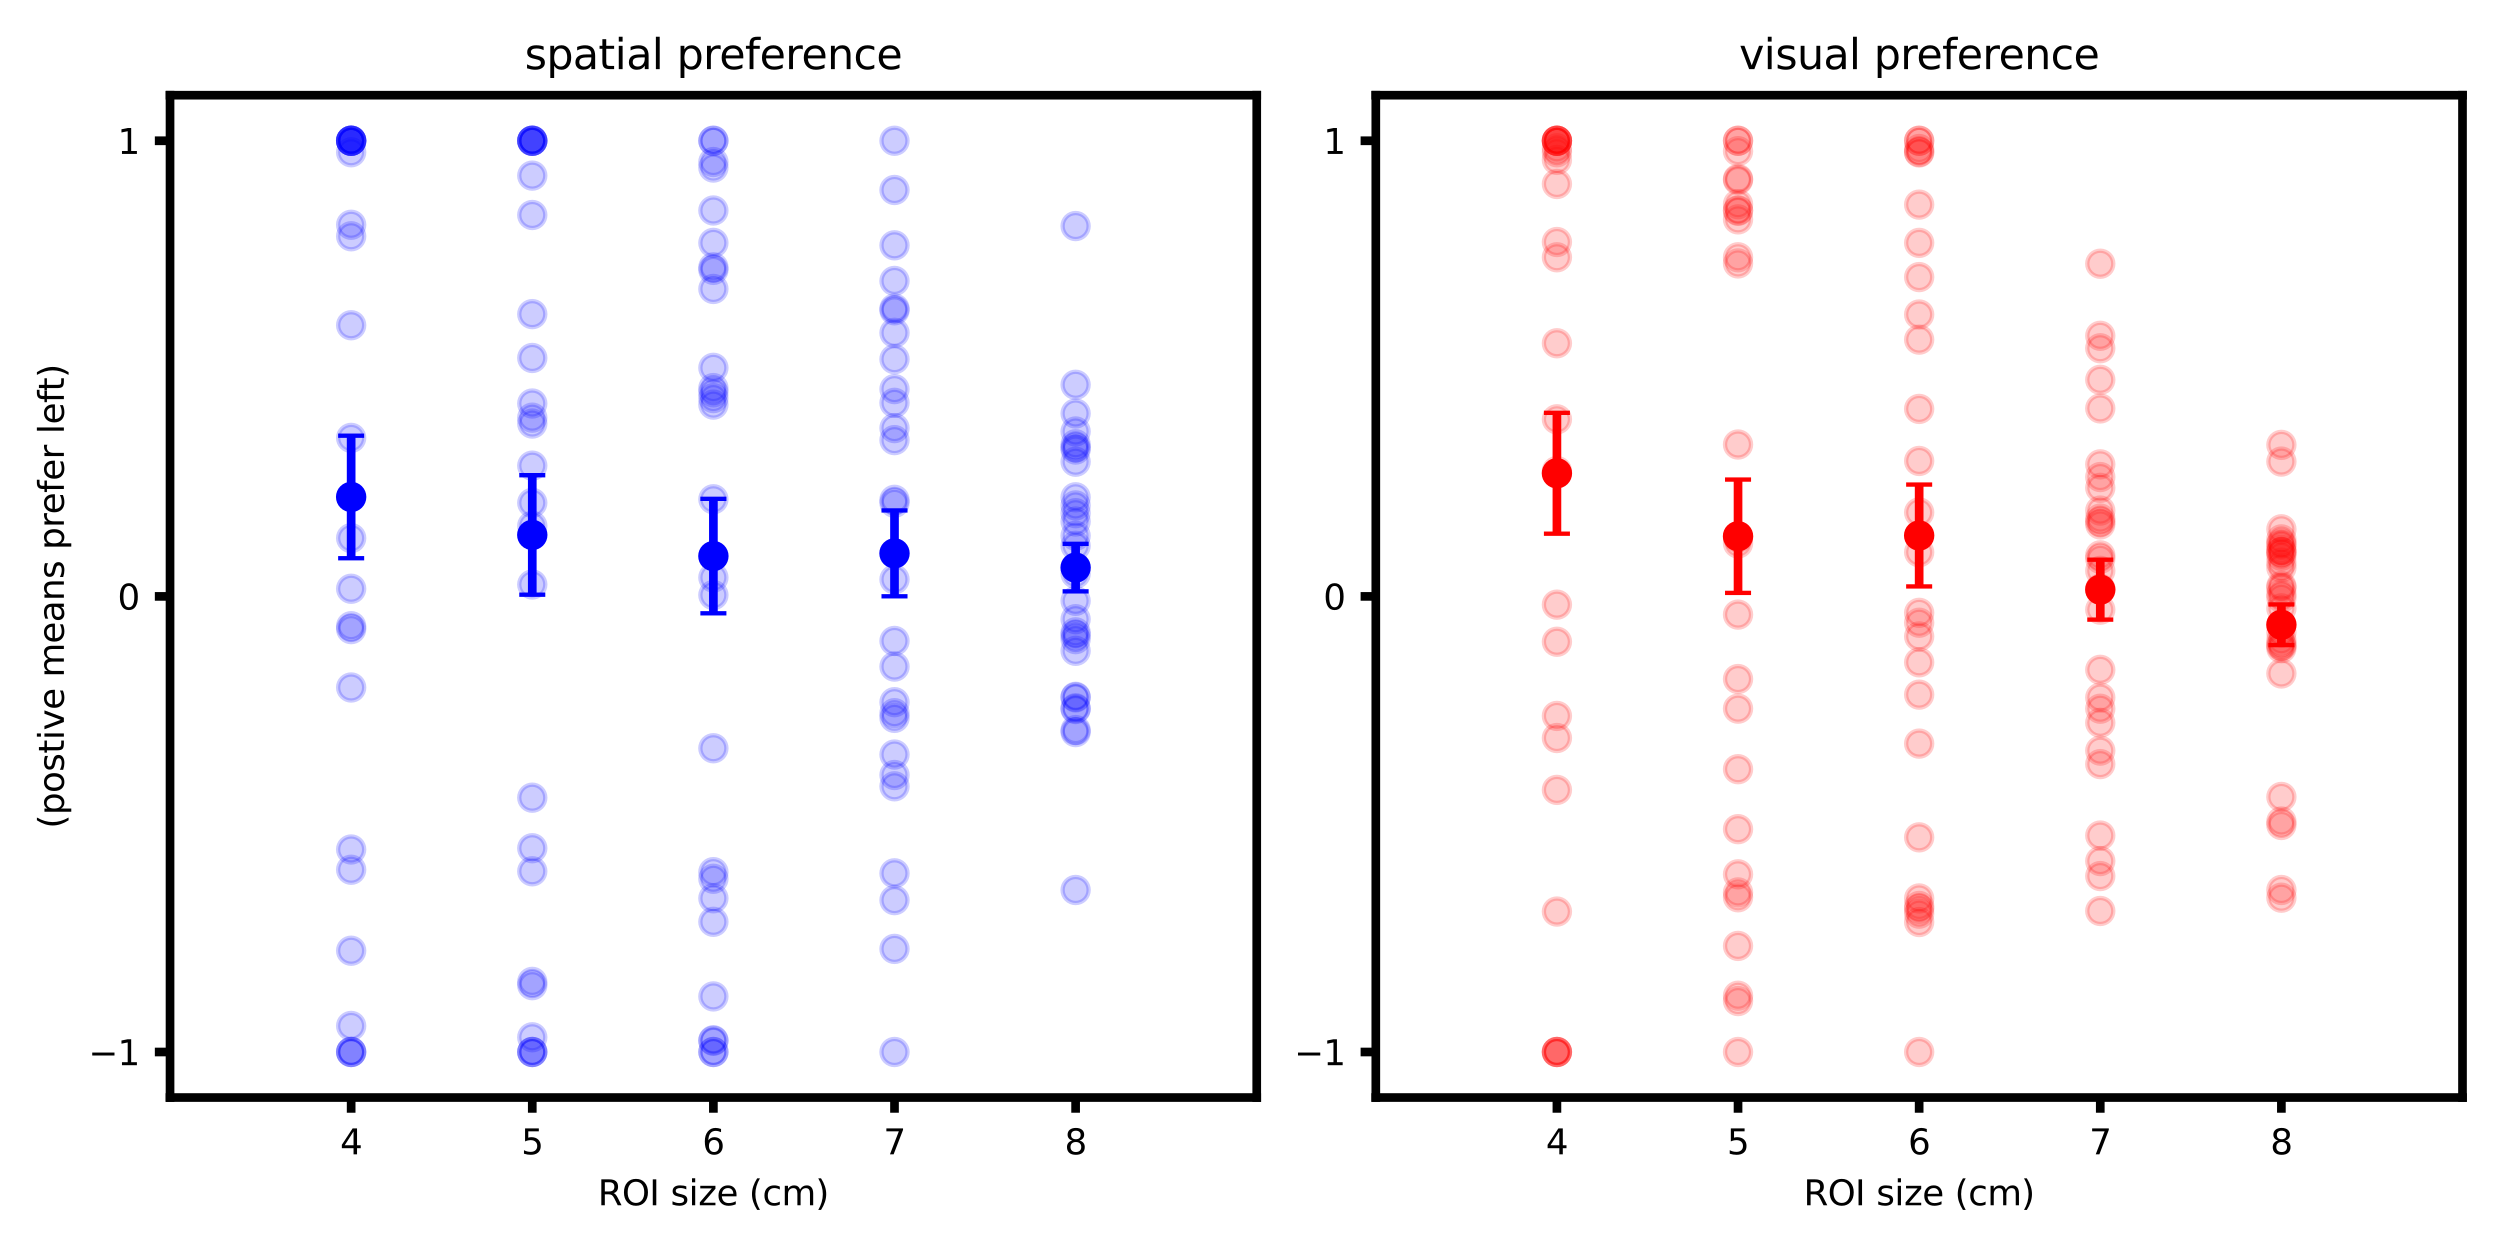 <?xml version="1.0" encoding="utf-8" standalone="no"?>
<!DOCTYPE svg PUBLIC "-//W3C//DTD SVG 1.1//EN"
  "http://www.w3.org/Graphics/SVG/1.1/DTD/svg11.dtd">
<svg xmlns:xlink="http://www.w3.org/1999/xlink" width="576pt" height="288pt" viewBox="0 0 576 288" xmlns="http://www.w3.org/2000/svg" version="1.1">
 <defs>
  <style type="text/css">*{stroke-linejoin: round; stroke-linecap: butt}</style>
 </defs>
 <g id="figure_1">
  <g id="patch_1">
   <path d="M 0 288 
L 576 288 
L 576 0 
L 0 0 
z
" style="fill: #ffffff"/>
  </g>
  <g id="axes_1">
   <g id="patch_2">
    <path d="M 39.176 252.875 
L 289.551 252.875 
L 289.551 21.934 
L 39.176 21.934 
z
" style="fill: #ffffff"/>
   </g>
   <g id="PathCollection_1">
    <defs>
     <path id="m44526dac55" d="M 0 3 
C 0.796 3 1.559 2.684 2.121 2.121 
C 2.684 1.559 3 0.796 3 0 
C 3 -0.796 2.684 -1.559 2.121 -2.121 
C 1.559 -2.684 0.796 -3 0 -3 
C -0.796 -3 -1.559 -2.684 -2.121 -2.121 
C -2.684 -1.559 -3 -0.796 -3 0 
C -3 0.796 -2.684 1.559 -2.121 2.121 
C -1.559 2.684 -0.796 3 0 3 
z
" style="stroke: #0000ff; stroke-opacity: 0.2"/>
    </defs>
    <g clip-path="url(#pf39ec9dac3)">
     <use xlink:href="#m44526dac55" x="80.905" y="32.432" style="fill: #0000ff; fill-opacity: 0.2; stroke: #0000ff; stroke-opacity: 0.2"/>
     <use xlink:href="#m44526dac55" x="80.905" y="236.379" style="fill: #0000ff; fill-opacity: 0.2; stroke: #0000ff; stroke-opacity: 0.2"/>
     <use xlink:href="#m44526dac55" x="80.905" y="195.723" style="fill: #0000ff; fill-opacity: 0.2; stroke: #0000ff; stroke-opacity: 0.2"/>
     <use xlink:href="#m44526dac55" x="80.905" y="135.649" style="fill: #0000ff; fill-opacity: 0.2; stroke: #0000ff; stroke-opacity: 0.2"/>
     <use xlink:href="#m44526dac55" x="80.905" y="32.432" style="fill: #0000ff; fill-opacity: 0.2; stroke: #0000ff; stroke-opacity: 0.2"/>
     <use xlink:href="#m44526dac55" x="80.905" y="242.378" style="fill: #0000ff; fill-opacity: 0.2; stroke: #0000ff; stroke-opacity: 0.2"/>
     <use xlink:href="#m44526dac55" x="80.905" y="123.982" style="fill: #0000ff; fill-opacity: 0.2; stroke: #0000ff; stroke-opacity: 0.2"/>
     <use xlink:href="#m44526dac55" x="80.905" y="32.432" style="fill: #0000ff; fill-opacity: 0.2; stroke: #0000ff; stroke-opacity: 0.2"/>
     <use xlink:href="#m44526dac55" x="80.905" y="35.078" style="fill: #0000ff; fill-opacity: 0.2; stroke: #0000ff; stroke-opacity: 0.2"/>
     <use xlink:href="#m44526dac55" x="80.905" y="242.378" style="fill: #0000ff; fill-opacity: 0.2; stroke: #0000ff; stroke-opacity: 0.2"/>
     <use xlink:href="#m44526dac55" x="80.905" y="219.05" style="fill: #0000ff; fill-opacity: 0.2; stroke: #0000ff; stroke-opacity: 0.2"/>
     <use xlink:href="#m44526dac55" x="80.905" y="32.432" style="fill: #0000ff; fill-opacity: 0.2; stroke: #0000ff; stroke-opacity: 0.2"/>
     <use xlink:href="#m44526dac55" x="80.905" y="74.936" style="fill: #0000ff; fill-opacity: 0.2; stroke: #0000ff; stroke-opacity: 0.2"/>
     <use xlink:href="#m44526dac55" x="80.905" y="32.432" style="fill: #0000ff; fill-opacity: 0.2; stroke: #0000ff; stroke-opacity: 0.2"/>
     <use xlink:href="#m44526dac55" x="80.905" y="54.435" style="fill: #0000ff; fill-opacity: 0.2; stroke: #0000ff; stroke-opacity: 0.2"/>
     <use xlink:href="#m44526dac55" x="80.905" y="32.432" style="fill: #0000ff; fill-opacity: 0.2; stroke: #0000ff; stroke-opacity: 0.2"/>
     <use xlink:href="#m44526dac55" x="80.905" y="32.432" style="fill: #0000ff; fill-opacity: 0.2; stroke: #0000ff; stroke-opacity: 0.2"/>
     <use xlink:href="#m44526dac55" x="80.905" y="200.389" style="fill: #0000ff; fill-opacity: 0.2; stroke: #0000ff; stroke-opacity: 0.2"/>
     <use xlink:href="#m44526dac55" x="80.905" y="242.378" style="fill: #0000ff; fill-opacity: 0.2; stroke: #0000ff; stroke-opacity: 0.2"/>
     <use xlink:href="#m44526dac55" x="80.905" y="144.944" style="fill: #0000ff; fill-opacity: 0.2; stroke: #0000ff; stroke-opacity: 0.2"/>
     <use xlink:href="#m44526dac55" x="80.905" y="100.892" style="fill: #0000ff; fill-opacity: 0.2; stroke: #0000ff; stroke-opacity: 0.2"/>
     <use xlink:href="#m44526dac55" x="80.905" y="158.399" style="fill: #0000ff; fill-opacity: 0.2; stroke: #0000ff; stroke-opacity: 0.2"/>
     <use xlink:href="#m44526dac55" x="80.905" y="51.789" style="fill: #0000ff; fill-opacity: 0.2; stroke: #0000ff; stroke-opacity: 0.2"/>
     <use xlink:href="#m44526dac55" x="80.905" y="32.432" style="fill: #0000ff; fill-opacity: 0.2; stroke: #0000ff; stroke-opacity: 0.2"/>
     <use xlink:href="#m44526dac55" x="80.905" y="144.281" style="fill: #0000ff; fill-opacity: 0.2; stroke: #0000ff; stroke-opacity: 0.2"/>
     <use xlink:href="#m44526dac55" x="122.635" y="32.432" style="fill: #0000ff; fill-opacity: 0.2; stroke: #0000ff; stroke-opacity: 0.2"/>
     <use xlink:href="#m44526dac55" x="122.635" y="238.991" style="fill: #0000ff; fill-opacity: 0.2; stroke: #0000ff; stroke-opacity: 0.2"/>
     <use xlink:href="#m44526dac55" x="122.635" y="226.228" style="fill: #0000ff; fill-opacity: 0.2; stroke: #0000ff; stroke-opacity: 0.2"/>
     <use xlink:href="#m44526dac55" x="122.635" y="134.663" style="fill: #0000ff; fill-opacity: 0.2; stroke: #0000ff; stroke-opacity: 0.2"/>
     <use xlink:href="#m44526dac55" x="122.635" y="32.432" style="fill: #0000ff; fill-opacity: 0.2; stroke: #0000ff; stroke-opacity: 0.2"/>
     <use xlink:href="#m44526dac55" x="122.635" y="242.378" style="fill: #0000ff; fill-opacity: 0.2; stroke: #0000ff; stroke-opacity: 0.2"/>
     <use xlink:href="#m44526dac55" x="122.635" y="92.972" style="fill: #0000ff; fill-opacity: 0.2; stroke: #0000ff; stroke-opacity: 0.2"/>
     <use xlink:href="#m44526dac55" x="122.635" y="32.432" style="fill: #0000ff; fill-opacity: 0.2; stroke: #0000ff; stroke-opacity: 0.2"/>
     <use xlink:href="#m44526dac55" x="122.635" y="40.463" style="fill: #0000ff; fill-opacity: 0.2; stroke: #0000ff; stroke-opacity: 0.2"/>
     <use xlink:href="#m44526dac55" x="122.635" y="242.378" style="fill: #0000ff; fill-opacity: 0.2; stroke: #0000ff; stroke-opacity: 0.2"/>
     <use xlink:href="#m44526dac55" x="122.635" y="97.587" style="fill: #0000ff; fill-opacity: 0.2; stroke: #0000ff; stroke-opacity: 0.2"/>
     <use xlink:href="#m44526dac55" x="122.635" y="32.432" style="fill: #0000ff; fill-opacity: 0.2; stroke: #0000ff; stroke-opacity: 0.2"/>
     <use xlink:href="#m44526dac55" x="122.635" y="72.375" style="fill: #0000ff; fill-opacity: 0.2; stroke: #0000ff; stroke-opacity: 0.2"/>
     <use xlink:href="#m44526dac55" x="122.635" y="49.535" style="fill: #0000ff; fill-opacity: 0.2; stroke: #0000ff; stroke-opacity: 0.2"/>
     <use xlink:href="#m44526dac55" x="122.635" y="107.287" style="fill: #0000ff; fill-opacity: 0.2; stroke: #0000ff; stroke-opacity: 0.2"/>
     <use xlink:href="#m44526dac55" x="122.635" y="242.378" style="fill: #0000ff; fill-opacity: 0.2; stroke: #0000ff; stroke-opacity: 0.2"/>
     <use xlink:href="#m44526dac55" x="122.635" y="32.432" style="fill: #0000ff; fill-opacity: 0.2; stroke: #0000ff; stroke-opacity: 0.2"/>
     <use xlink:href="#m44526dac55" x="122.635" y="183.788" style="fill: #0000ff; fill-opacity: 0.2; stroke: #0000ff; stroke-opacity: 0.2"/>
     <use xlink:href="#m44526dac55" x="122.635" y="226.982" style="fill: #0000ff; fill-opacity: 0.2; stroke: #0000ff; stroke-opacity: 0.2"/>
     <use xlink:href="#m44526dac55" x="122.635" y="195.433" style="fill: #0000ff; fill-opacity: 0.2; stroke: #0000ff; stroke-opacity: 0.2"/>
     <use xlink:href="#m44526dac55" x="122.635" y="121.141" style="fill: #0000ff; fill-opacity: 0.2; stroke: #0000ff; stroke-opacity: 0.2"/>
     <use xlink:href="#m44526dac55" x="122.635" y="96.231" style="fill: #0000ff; fill-opacity: 0.2; stroke: #0000ff; stroke-opacity: 0.2"/>
     <use xlink:href="#m44526dac55" x="122.635" y="200.743" style="fill: #0000ff; fill-opacity: 0.2; stroke: #0000ff; stroke-opacity: 0.2"/>
     <use xlink:href="#m44526dac55" x="122.635" y="115.86" style="fill: #0000ff; fill-opacity: 0.2; stroke: #0000ff; stroke-opacity: 0.2"/>
     <use xlink:href="#m44526dac55" x="122.635" y="32.432" style="fill: #0000ff; fill-opacity: 0.2; stroke: #0000ff; stroke-opacity: 0.2"/>
     <use xlink:href="#m44526dac55" x="122.635" y="82.477" style="fill: #0000ff; fill-opacity: 0.2; stroke: #0000ff; stroke-opacity: 0.2"/>
     <use xlink:href="#m44526dac55" x="164.364" y="37.331" style="fill: #0000ff; fill-opacity: 0.2; stroke: #0000ff; stroke-opacity: 0.2"/>
     <use xlink:href="#m44526dac55" x="164.364" y="202.471" style="fill: #0000ff; fill-opacity: 0.2; stroke: #0000ff; stroke-opacity: 0.2"/>
     <use xlink:href="#m44526dac55" x="164.364" y="239.802" style="fill: #0000ff; fill-opacity: 0.2; stroke: #0000ff; stroke-opacity: 0.2"/>
     <use xlink:href="#m44526dac55" x="164.364" y="137.101" style="fill: #0000ff; fill-opacity: 0.2; stroke: #0000ff; stroke-opacity: 0.2"/>
     <use xlink:href="#m44526dac55" x="164.364" y="242.378" style="fill: #0000ff; fill-opacity: 0.2; stroke: #0000ff; stroke-opacity: 0.2"/>
     <use xlink:href="#m44526dac55" x="164.364" y="32.432" style="fill: #0000ff; fill-opacity: 0.2; stroke: #0000ff; stroke-opacity: 0.2"/>
     <use xlink:href="#m44526dac55" x="164.364" y="239.679" style="fill: #0000ff; fill-opacity: 0.2; stroke: #0000ff; stroke-opacity: 0.2"/>
     <use xlink:href="#m44526dac55" x="164.364" y="84.749" style="fill: #0000ff; fill-opacity: 0.2; stroke: #0000ff; stroke-opacity: 0.2"/>
     <use xlink:href="#m44526dac55" x="164.364" y="55.96" style="fill: #0000ff; fill-opacity: 0.2; stroke: #0000ff; stroke-opacity: 0.2"/>
     <use xlink:href="#m44526dac55" x="164.364" y="48.498" style="fill: #0000ff; fill-opacity: 0.2; stroke: #0000ff; stroke-opacity: 0.2"/>
     <use xlink:href="#m44526dac55" x="164.364" y="242.378" style="fill: #0000ff; fill-opacity: 0.2; stroke: #0000ff; stroke-opacity: 0.2"/>
     <use xlink:href="#m44526dac55" x="164.364" y="93.224" style="fill: #0000ff; fill-opacity: 0.2; stroke: #0000ff; stroke-opacity: 0.2"/>
     <use xlink:href="#m44526dac55" x="164.364" y="32.432" style="fill: #0000ff; fill-opacity: 0.2; stroke: #0000ff; stroke-opacity: 0.2"/>
     <use xlink:href="#m44526dac55" x="164.364" y="62.179" style="fill: #0000ff; fill-opacity: 0.2; stroke: #0000ff; stroke-opacity: 0.2"/>
     <use xlink:href="#m44526dac55" x="164.364" y="90.398" style="fill: #0000ff; fill-opacity: 0.2; stroke: #0000ff; stroke-opacity: 0.2"/>
     <use xlink:href="#m44526dac55" x="164.364" y="115.031" style="fill: #0000ff; fill-opacity: 0.2; stroke: #0000ff; stroke-opacity: 0.2"/>
     <use xlink:href="#m44526dac55" x="164.364" y="212.385" style="fill: #0000ff; fill-opacity: 0.2; stroke: #0000ff; stroke-opacity: 0.2"/>
     <use xlink:href="#m44526dac55" x="164.364" y="61.591" style="fill: #0000ff; fill-opacity: 0.2; stroke: #0000ff; stroke-opacity: 0.2"/>
     <use xlink:href="#m44526dac55" x="164.364" y="200.941" style="fill: #0000ff; fill-opacity: 0.2; stroke: #0000ff; stroke-opacity: 0.2"/>
     <use xlink:href="#m44526dac55" x="164.364" y="229.576" style="fill: #0000ff; fill-opacity: 0.2; stroke: #0000ff; stroke-opacity: 0.2"/>
     <use xlink:href="#m44526dac55" x="164.364" y="172.396" style="fill: #0000ff; fill-opacity: 0.2; stroke: #0000ff; stroke-opacity: 0.2"/>
     <use xlink:href="#m44526dac55" x="164.364" y="91.716" style="fill: #0000ff; fill-opacity: 0.2; stroke: #0000ff; stroke-opacity: 0.2"/>
     <use xlink:href="#m44526dac55" x="164.364" y="89.414" style="fill: #0000ff; fill-opacity: 0.2; stroke: #0000ff; stroke-opacity: 0.2"/>
     <use xlink:href="#m44526dac55" x="164.364" y="206.965" style="fill: #0000ff; fill-opacity: 0.2; stroke: #0000ff; stroke-opacity: 0.2"/>
     <use xlink:href="#m44526dac55" x="164.364" y="133.067" style="fill: #0000ff; fill-opacity: 0.2; stroke: #0000ff; stroke-opacity: 0.2"/>
     <use xlink:href="#m44526dac55" x="164.364" y="38.607" style="fill: #0000ff; fill-opacity: 0.2; stroke: #0000ff; stroke-opacity: 0.2"/>
     <use xlink:href="#m44526dac55" x="164.364" y="66.575" style="fill: #0000ff; fill-opacity: 0.2; stroke: #0000ff; stroke-opacity: 0.2"/>
     <use xlink:href="#m44526dac55" x="206.093" y="43.772" style="fill: #0000ff; fill-opacity: 0.2; stroke: #0000ff; stroke-opacity: 0.2"/>
     <use xlink:href="#m44526dac55" x="206.093" y="161.782" style="fill: #0000ff; fill-opacity: 0.2; stroke: #0000ff; stroke-opacity: 0.2"/>
     <use xlink:href="#m44526dac55" x="206.093" y="207.387" style="fill: #0000ff; fill-opacity: 0.2; stroke: #0000ff; stroke-opacity: 0.2"/>
     <use xlink:href="#m44526dac55" x="206.093" y="147.674" style="fill: #0000ff; fill-opacity: 0.2; stroke: #0000ff; stroke-opacity: 0.2"/>
     <use xlink:href="#m44526dac55" x="206.093" y="218.625" style="fill: #0000ff; fill-opacity: 0.2; stroke: #0000ff; stroke-opacity: 0.2"/>
     <use xlink:href="#m44526dac55" x="206.093" y="64.731" style="fill: #0000ff; fill-opacity: 0.2; stroke: #0000ff; stroke-opacity: 0.2"/>
     <use xlink:href="#m44526dac55" x="206.093" y="173.845" style="fill: #0000ff; fill-opacity: 0.2; stroke: #0000ff; stroke-opacity: 0.2"/>
     <use xlink:href="#m44526dac55" x="206.093" y="89.649" style="fill: #0000ff; fill-opacity: 0.2; stroke: #0000ff; stroke-opacity: 0.2"/>
     <use xlink:href="#m44526dac55" x="206.093" y="98.635" style="fill: #0000ff; fill-opacity: 0.2; stroke: #0000ff; stroke-opacity: 0.2"/>
     <use xlink:href="#m44526dac55" x="206.093" y="71.093" style="fill: #0000ff; fill-opacity: 0.2; stroke: #0000ff; stroke-opacity: 0.2"/>
     <use xlink:href="#m44526dac55" x="206.093" y="242.378" style="fill: #0000ff; fill-opacity: 0.2; stroke: #0000ff; stroke-opacity: 0.2"/>
     <use xlink:href="#m44526dac55" x="206.093" y="92.811" style="fill: #0000ff; fill-opacity: 0.2; stroke: #0000ff; stroke-opacity: 0.2"/>
     <use xlink:href="#m44526dac55" x="206.093" y="32.432" style="fill: #0000ff; fill-opacity: 0.2; stroke: #0000ff; stroke-opacity: 0.2"/>
     <use xlink:href="#m44526dac55" x="206.093" y="56.521" style="fill: #0000ff; fill-opacity: 0.2; stroke: #0000ff; stroke-opacity: 0.2"/>
     <use xlink:href="#m44526dac55" x="206.093" y="133.489" style="fill: #0000ff; fill-opacity: 0.2; stroke: #0000ff; stroke-opacity: 0.2"/>
     <use xlink:href="#m44526dac55" x="206.093" y="115.161" style="fill: #0000ff; fill-opacity: 0.2; stroke: #0000ff; stroke-opacity: 0.2"/>
     <use xlink:href="#m44526dac55" x="206.093" y="165.398" style="fill: #0000ff; fill-opacity: 0.2; stroke: #0000ff; stroke-opacity: 0.2"/>
     <use xlink:href="#m44526dac55" x="206.093" y="115.85" style="fill: #0000ff; fill-opacity: 0.2; stroke: #0000ff; stroke-opacity: 0.2"/>
     <use xlink:href="#m44526dac55" x="206.093" y="201.212" style="fill: #0000ff; fill-opacity: 0.2; stroke: #0000ff; stroke-opacity: 0.2"/>
     <use xlink:href="#m44526dac55" x="206.093" y="178.562" style="fill: #0000ff; fill-opacity: 0.2; stroke: #0000ff; stroke-opacity: 0.2"/>
     <use xlink:href="#m44526dac55" x="206.093" y="181.162" style="fill: #0000ff; fill-opacity: 0.2; stroke: #0000ff; stroke-opacity: 0.2"/>
     <use xlink:href="#m44526dac55" x="206.093" y="76.683" style="fill: #0000ff; fill-opacity: 0.2; stroke: #0000ff; stroke-opacity: 0.2"/>
     <use xlink:href="#m44526dac55" x="206.093" y="101.399" style="fill: #0000ff; fill-opacity: 0.2; stroke: #0000ff; stroke-opacity: 0.2"/>
     <use xlink:href="#m44526dac55" x="206.093" y="164.313" style="fill: #0000ff; fill-opacity: 0.2; stroke: #0000ff; stroke-opacity: 0.2"/>
     <use xlink:href="#m44526dac55" x="206.093" y="153.582" style="fill: #0000ff; fill-opacity: 0.2; stroke: #0000ff; stroke-opacity: 0.2"/>
     <use xlink:href="#m44526dac55" x="206.093" y="82.757" style="fill: #0000ff; fill-opacity: 0.2; stroke: #0000ff; stroke-opacity: 0.2"/>
     <use xlink:href="#m44526dac55" x="206.093" y="71.493" style="fill: #0000ff; fill-opacity: 0.2; stroke: #0000ff; stroke-opacity: 0.2"/>
     <use xlink:href="#m44526dac55" x="247.822" y="52.082" style="fill: #0000ff; fill-opacity: 0.2; stroke: #0000ff; stroke-opacity: 0.2"/>
     <use xlink:href="#m44526dac55" x="247.822" y="147.257" style="fill: #0000ff; fill-opacity: 0.2; stroke: #0000ff; stroke-opacity: 0.2"/>
     <use xlink:href="#m44526dac55" x="247.822" y="160.549" style="fill: #0000ff; fill-opacity: 0.2; stroke: #0000ff; stroke-opacity: 0.2"/>
     <use xlink:href="#m44526dac55" x="247.822" y="145.691" style="fill: #0000ff; fill-opacity: 0.2; stroke: #0000ff; stroke-opacity: 0.2"/>
     <use xlink:href="#m44526dac55" x="247.822" y="163.366" style="fill: #0000ff; fill-opacity: 0.2; stroke: #0000ff; stroke-opacity: 0.2"/>
     <use xlink:href="#m44526dac55" x="247.822" y="103.105" style="fill: #0000ff; fill-opacity: 0.2; stroke: #0000ff; stroke-opacity: 0.2"/>
     <use xlink:href="#m44526dac55" x="247.822" y="149.951" style="fill: #0000ff; fill-opacity: 0.2; stroke: #0000ff; stroke-opacity: 0.2"/>
     <use xlink:href="#m44526dac55" x="247.822" y="95.266" style="fill: #0000ff; fill-opacity: 0.2; stroke: #0000ff; stroke-opacity: 0.2"/>
     <use xlink:href="#m44526dac55" x="247.822" y="125.758" style="fill: #0000ff; fill-opacity: 0.2; stroke: #0000ff; stroke-opacity: 0.2"/>
     <use xlink:href="#m44526dac55" x="247.822" y="88.654" style="fill: #0000ff; fill-opacity: 0.2; stroke: #0000ff; stroke-opacity: 0.2"/>
     <use xlink:href="#m44526dac55" x="247.822" y="163.18" style="fill: #0000ff; fill-opacity: 0.2; stroke: #0000ff; stroke-opacity: 0.2"/>
     <use xlink:href="#m44526dac55" x="247.822" y="106.382" style="fill: #0000ff; fill-opacity: 0.2; stroke: #0000ff; stroke-opacity: 0.2"/>
     <use xlink:href="#m44526dac55" x="247.822" y="123.438" style="fill: #0000ff; fill-opacity: 0.2; stroke: #0000ff; stroke-opacity: 0.2"/>
     <use xlink:href="#m44526dac55" x="247.822" y="102.356" style="fill: #0000ff; fill-opacity: 0.2; stroke: #0000ff; stroke-opacity: 0.2"/>
     <use xlink:href="#m44526dac55" x="247.822" y="120.158" style="fill: #0000ff; fill-opacity: 0.2; stroke: #0000ff; stroke-opacity: 0.2"/>
     <use xlink:href="#m44526dac55" x="247.822" y="114.576" style="fill: #0000ff; fill-opacity: 0.2; stroke: #0000ff; stroke-opacity: 0.2"/>
     <use xlink:href="#m44526dac55" x="247.822" y="138.436" style="fill: #0000ff; fill-opacity: 0.2; stroke: #0000ff; stroke-opacity: 0.2"/>
     <use xlink:href="#m44526dac55" x="247.822" y="132.201" style="fill: #0000ff; fill-opacity: 0.2; stroke: #0000ff; stroke-opacity: 0.2"/>
     <use xlink:href="#m44526dac55" x="247.822" y="168.673" style="fill: #0000ff; fill-opacity: 0.2; stroke: #0000ff; stroke-opacity: 0.2"/>
     <use xlink:href="#m44526dac55" x="247.822" y="160.683" style="fill: #0000ff; fill-opacity: 0.2; stroke: #0000ff; stroke-opacity: 0.2"/>
     <use xlink:href="#m44526dac55" x="247.822" y="168.212" style="fill: #0000ff; fill-opacity: 0.2; stroke: #0000ff; stroke-opacity: 0.2"/>
     <use xlink:href="#m44526dac55" x="247.822" y="99.412" style="fill: #0000ff; fill-opacity: 0.2; stroke: #0000ff; stroke-opacity: 0.2"/>
     <use xlink:href="#m44526dac55" x="247.822" y="118.239" style="fill: #0000ff; fill-opacity: 0.2; stroke: #0000ff; stroke-opacity: 0.2"/>
     <use xlink:href="#m44526dac55" x="247.822" y="146.337" style="fill: #0000ff; fill-opacity: 0.2; stroke: #0000ff; stroke-opacity: 0.2"/>
     <use xlink:href="#m44526dac55" x="247.822" y="142.658" style="fill: #0000ff; fill-opacity: 0.2; stroke: #0000ff; stroke-opacity: 0.2"/>
     <use xlink:href="#m44526dac55" x="247.822" y="205.054" style="fill: #0000ff; fill-opacity: 0.2; stroke: #0000ff; stroke-opacity: 0.2"/>
     <use xlink:href="#m44526dac55" x="247.822" y="116.454" style="fill: #0000ff; fill-opacity: 0.2; stroke: #0000ff; stroke-opacity: 0.2"/>
     <use xlink:href="#m44526dac55" x="247.822" y="103.575" style="fill: #0000ff; fill-opacity: 0.2; stroke: #0000ff; stroke-opacity: 0.2"/>
    </g>
   </g>
   <g id="matplotlib.axis_1">
    <g id="xtick_1">
     <g id="line2d_1">
      <defs>
       <path id="m9a170ea8de" d="M 0 0 
L 0 3.5 
" style="stroke: #000000; stroke-width: 2"/>
      </defs>
      <g>
       <use xlink:href="#m9a170ea8de" x="80.905" y="252.875" style="stroke: #000000; stroke-width: 2"/>
      </g>
     </g>
     <g id="text_1">
      <!-- 4 -->
      <g transform="translate(78.36 265.954) scale(0.08 -0.08)">
       <defs>
        <path id="DejaVuSans-34" d="M 2419 4116 
L 825 1625 
L 2419 1625 
L 2419 4116 
z
M 2253 4666 
L 3047 4666 
L 3047 1625 
L 3713 1625 
L 3713 1100 
L 3047 1100 
L 3047 0 
L 2419 0 
L 2419 1100 
L 313 1100 
L 313 1709 
L 2253 4666 
z
" transform="scale(0.016)"/>
       </defs>
       <use xlink:href="#DejaVuSans-34"/>
      </g>
     </g>
    </g>
    <g id="xtick_2">
     <g id="line2d_2">
      <g>
       <use xlink:href="#m9a170ea8de" x="122.635" y="252.875" style="stroke: #000000; stroke-width: 2"/>
      </g>
     </g>
     <g id="text_2">
      <!-- 5 -->
      <g transform="translate(120.09 265.954) scale(0.08 -0.08)">
       <defs>
        <path id="DejaVuSans-35" d="M 691 4666 
L 3169 4666 
L 3169 4134 
L 1269 4134 
L 1269 2991 
Q 1406 3038 1543 3061 
Q 1681 3084 1819 3084 
Q 2600 3084 3056 2656 
Q 3513 2228 3513 1497 
Q 3513 744 3044 326 
Q 2575 -91 1722 -91 
Q 1428 -91 1123 -41 
Q 819 9 494 109 
L 494 744 
Q 775 591 1075 516 
Q 1375 441 1709 441 
Q 2250 441 2565 725 
Q 2881 1009 2881 1497 
Q 2881 1984 2565 2268 
Q 2250 2553 1709 2553 
Q 1456 2553 1204 2497 
Q 953 2441 691 2322 
L 691 4666 
z
" transform="scale(0.016)"/>
       </defs>
       <use xlink:href="#DejaVuSans-35"/>
      </g>
     </g>
    </g>
    <g id="xtick_3">
     <g id="line2d_3">
      <g>
       <use xlink:href="#m9a170ea8de" x="164.364" y="252.875" style="stroke: #000000; stroke-width: 2"/>
      </g>
     </g>
     <g id="text_3">
      <!-- 6 -->
      <g transform="translate(161.819 265.954) scale(0.08 -0.08)">
       <defs>
        <path id="DejaVuSans-36" d="M 2113 2584 
Q 1688 2584 1439 2293 
Q 1191 2003 1191 1497 
Q 1191 994 1439 701 
Q 1688 409 2113 409 
Q 2538 409 2786 701 
Q 3034 994 3034 1497 
Q 3034 2003 2786 2293 
Q 2538 2584 2113 2584 
z
M 3366 4563 
L 3366 3988 
Q 3128 4100 2886 4159 
Q 2644 4219 2406 4219 
Q 1781 4219 1451 3797 
Q 1122 3375 1075 2522 
Q 1259 2794 1537 2939 
Q 1816 3084 2150 3084 
Q 2853 3084 3261 2657 
Q 3669 2231 3669 1497 
Q 3669 778 3244 343 
Q 2819 -91 2113 -91 
Q 1303 -91 875 529 
Q 447 1150 447 2328 
Q 447 3434 972 4092 
Q 1497 4750 2381 4750 
Q 2619 4750 2861 4703 
Q 3103 4656 3366 4563 
z
" transform="scale(0.016)"/>
       </defs>
       <use xlink:href="#DejaVuSans-36"/>
      </g>
     </g>
    </g>
    <g id="xtick_4">
     <g id="line2d_4">
      <g>
       <use xlink:href="#m9a170ea8de" x="206.093" y="252.875" style="stroke: #000000; stroke-width: 2"/>
      </g>
     </g>
     <g id="text_4">
      <!-- 7 -->
      <g transform="translate(203.548 265.954) scale(0.08 -0.08)">
       <defs>
        <path id="DejaVuSans-37" d="M 525 4666 
L 3525 4666 
L 3525 4397 
L 1831 0 
L 1172 0 
L 2766 4134 
L 525 4134 
L 525 4666 
z
" transform="scale(0.016)"/>
       </defs>
       <use xlink:href="#DejaVuSans-37"/>
      </g>
     </g>
    </g>
    <g id="xtick_5">
     <g id="line2d_5">
      <g>
       <use xlink:href="#m9a170ea8de" x="247.822" y="252.875" style="stroke: #000000; stroke-width: 2"/>
      </g>
     </g>
     <g id="text_5">
      <!-- 8 -->
      <g transform="translate(245.277 265.954) scale(0.08 -0.08)">
       <defs>
        <path id="DejaVuSans-38" d="M 2034 2216 
Q 1584 2216 1326 1975 
Q 1069 1734 1069 1313 
Q 1069 891 1326 650 
Q 1584 409 2034 409 
Q 2484 409 2743 651 
Q 3003 894 3003 1313 
Q 3003 1734 2745 1975 
Q 2488 2216 2034 2216 
z
M 1403 2484 
Q 997 2584 770 2862 
Q 544 3141 544 3541 
Q 544 4100 942 4425 
Q 1341 4750 2034 4750 
Q 2731 4750 3128 4425 
Q 3525 4100 3525 3541 
Q 3525 3141 3298 2862 
Q 3072 2584 2669 2484 
Q 3125 2378 3379 2068 
Q 3634 1759 3634 1313 
Q 3634 634 3220 271 
Q 2806 -91 2034 -91 
Q 1263 -91 848 271 
Q 434 634 434 1313 
Q 434 1759 690 2068 
Q 947 2378 1403 2484 
z
M 1172 3481 
Q 1172 3119 1398 2916 
Q 1625 2713 2034 2713 
Q 2441 2713 2670 2916 
Q 2900 3119 2900 3481 
Q 2900 3844 2670 4047 
Q 2441 4250 2034 4250 
Q 1625 4250 1398 4047 
Q 1172 3844 1172 3481 
z
" transform="scale(0.016)"/>
       </defs>
       <use xlink:href="#DejaVuSans-38"/>
      </g>
     </g>
    </g>
    <g id="text_6">
     <!-- ROI size (cm) -->
     <g transform="translate(137.741 277.696) scale(0.08 -0.08)">
      <defs>
       <path id="DejaVuSans-52" d="M 2841 2188 
Q 3044 2119 3236 1894 
Q 3428 1669 3622 1275 
L 4263 0 
L 3584 0 
L 2988 1197 
Q 2756 1666 2539 1819 
Q 2322 1972 1947 1972 
L 1259 1972 
L 1259 0 
L 628 0 
L 628 4666 
L 2053 4666 
Q 2853 4666 3247 4331 
Q 3641 3997 3641 3322 
Q 3641 2881 3436 2590 
Q 3231 2300 2841 2188 
z
M 1259 4147 
L 1259 2491 
L 2053 2491 
Q 2509 2491 2742 2702 
Q 2975 2913 2975 3322 
Q 2975 3731 2742 3939 
Q 2509 4147 2053 4147 
L 1259 4147 
z
" transform="scale(0.016)"/>
       <path id="DejaVuSans-4f" d="M 2522 4238 
Q 1834 4238 1429 3725 
Q 1025 3213 1025 2328 
Q 1025 1447 1429 934 
Q 1834 422 2522 422 
Q 3209 422 3611 934 
Q 4013 1447 4013 2328 
Q 4013 3213 3611 3725 
Q 3209 4238 2522 4238 
z
M 2522 4750 
Q 3503 4750 4090 4092 
Q 4678 3434 4678 2328 
Q 4678 1225 4090 567 
Q 3503 -91 2522 -91 
Q 1538 -91 948 565 
Q 359 1222 359 2328 
Q 359 3434 948 4092 
Q 1538 4750 2522 4750 
z
" transform="scale(0.016)"/>
       <path id="DejaVuSans-49" d="M 628 4666 
L 1259 4666 
L 1259 0 
L 628 0 
L 628 4666 
z
" transform="scale(0.016)"/>
       <path id="DejaVuSans-20" transform="scale(0.016)"/>
       <path id="DejaVuSans-73" d="M 2834 3397 
L 2834 2853 
Q 2591 2978 2328 3040 
Q 2066 3103 1784 3103 
Q 1356 3103 1142 2972 
Q 928 2841 928 2578 
Q 928 2378 1081 2264 
Q 1234 2150 1697 2047 
L 1894 2003 
Q 2506 1872 2764 1633 
Q 3022 1394 3022 966 
Q 3022 478 2636 193 
Q 2250 -91 1575 -91 
Q 1294 -91 989 -36 
Q 684 19 347 128 
L 347 722 
Q 666 556 975 473 
Q 1284 391 1588 391 
Q 1994 391 2212 530 
Q 2431 669 2431 922 
Q 2431 1156 2273 1281 
Q 2116 1406 1581 1522 
L 1381 1569 
Q 847 1681 609 1914 
Q 372 2147 372 2553 
Q 372 3047 722 3315 
Q 1072 3584 1716 3584 
Q 2034 3584 2315 3537 
Q 2597 3491 2834 3397 
z
" transform="scale(0.016)"/>
       <path id="DejaVuSans-69" d="M 603 3500 
L 1178 3500 
L 1178 0 
L 603 0 
L 603 3500 
z
M 603 4863 
L 1178 4863 
L 1178 4134 
L 603 4134 
L 603 4863 
z
" transform="scale(0.016)"/>
       <path id="DejaVuSans-7a" d="M 353 3500 
L 3084 3500 
L 3084 2975 
L 922 459 
L 3084 459 
L 3084 0 
L 275 0 
L 275 525 
L 2438 3041 
L 353 3041 
L 353 3500 
z
" transform="scale(0.016)"/>
       <path id="DejaVuSans-65" d="M 3597 1894 
L 3597 1613 
L 953 1613 
Q 991 1019 1311 708 
Q 1631 397 2203 397 
Q 2534 397 2845 478 
Q 3156 559 3463 722 
L 3463 178 
Q 3153 47 2828 -22 
Q 2503 -91 2169 -91 
Q 1331 -91 842 396 
Q 353 884 353 1716 
Q 353 2575 817 3079 
Q 1281 3584 2069 3584 
Q 2775 3584 3186 3129 
Q 3597 2675 3597 1894 
z
M 3022 2063 
Q 3016 2534 2758 2815 
Q 2500 3097 2075 3097 
Q 1594 3097 1305 2825 
Q 1016 2553 972 2059 
L 3022 2063 
z
" transform="scale(0.016)"/>
       <path id="DejaVuSans-28" d="M 1984 4856 
Q 1566 4138 1362 3434 
Q 1159 2731 1159 2009 
Q 1159 1288 1364 580 
Q 1569 -128 1984 -844 
L 1484 -844 
Q 1016 -109 783 600 
Q 550 1309 550 2009 
Q 550 2706 781 3412 
Q 1013 4119 1484 4856 
L 1984 4856 
z
" transform="scale(0.016)"/>
       <path id="DejaVuSans-63" d="M 3122 3366 
L 3122 2828 
Q 2878 2963 2633 3030 
Q 2388 3097 2138 3097 
Q 1578 3097 1268 2742 
Q 959 2388 959 1747 
Q 959 1106 1268 751 
Q 1578 397 2138 397 
Q 2388 397 2633 464 
Q 2878 531 3122 666 
L 3122 134 
Q 2881 22 2623 -34 
Q 2366 -91 2075 -91 
Q 1284 -91 818 406 
Q 353 903 353 1747 
Q 353 2603 823 3093 
Q 1294 3584 2113 3584 
Q 2378 3584 2631 3529 
Q 2884 3475 3122 3366 
z
" transform="scale(0.016)"/>
       <path id="DejaVuSans-6d" d="M 3328 2828 
Q 3544 3216 3844 3400 
Q 4144 3584 4550 3584 
Q 5097 3584 5394 3201 
Q 5691 2819 5691 2113 
L 5691 0 
L 5113 0 
L 5113 2094 
Q 5113 2597 4934 2840 
Q 4756 3084 4391 3084 
Q 3944 3084 3684 2787 
Q 3425 2491 3425 1978 
L 3425 0 
L 2847 0 
L 2847 2094 
Q 2847 2600 2669 2842 
Q 2491 3084 2119 3084 
Q 1678 3084 1418 2786 
Q 1159 2488 1159 1978 
L 1159 0 
L 581 0 
L 581 3500 
L 1159 3500 
L 1159 2956 
Q 1356 3278 1631 3431 
Q 1906 3584 2284 3584 
Q 2666 3584 2933 3390 
Q 3200 3197 3328 2828 
z
" transform="scale(0.016)"/>
       <path id="DejaVuSans-29" d="M 513 4856 
L 1013 4856 
Q 1481 4119 1714 3412 
Q 1947 2706 1947 2009 
Q 1947 1309 1714 600 
Q 1481 -109 1013 -844 
L 513 -844 
Q 928 -128 1133 580 
Q 1338 1288 1338 2009 
Q 1338 2731 1133 3434 
Q 928 4138 513 4856 
z
" transform="scale(0.016)"/>
      </defs>
      <use xlink:href="#DejaVuSans-52"/>
      <use xlink:href="#DejaVuSans-4f" transform="translate(69.482 0)"/>
      <use xlink:href="#DejaVuSans-49" transform="translate(148.193 0)"/>
      <use xlink:href="#DejaVuSans-20" transform="translate(177.686 0)"/>
      <use xlink:href="#DejaVuSans-73" transform="translate(209.473 0)"/>
      <use xlink:href="#DejaVuSans-69" transform="translate(261.572 0)"/>
      <use xlink:href="#DejaVuSans-7a" transform="translate(289.355 0)"/>
      <use xlink:href="#DejaVuSans-65" transform="translate(341.846 0)"/>
      <use xlink:href="#DejaVuSans-20" transform="translate(403.369 0)"/>
      <use xlink:href="#DejaVuSans-28" transform="translate(435.156 0)"/>
      <use xlink:href="#DejaVuSans-63" transform="translate(474.17 0)"/>
      <use xlink:href="#DejaVuSans-6d" transform="translate(529.15 0)"/>
      <use xlink:href="#DejaVuSans-29" transform="translate(626.562 0)"/>
     </g>
    </g>
   </g>
   <g id="matplotlib.axis_2">
    <g id="ytick_1">
     <g id="line2d_6">
      <defs>
       <path id="m67452d9dea" d="M 0 0 
L -3.5 0 
" style="stroke: #000000; stroke-width: 2"/>
      </defs>
      <g>
       <use xlink:href="#m67452d9dea" x="39.176" y="242.378" style="stroke: #000000; stroke-width: 2"/>
      </g>
     </g>
     <g id="text_7">
      <!-- −1 -->
      <g transform="translate(20.383 245.417) scale(0.08 -0.08)">
       <defs>
        <path id="DejaVuSans-2212" d="M 678 2272 
L 4684 2272 
L 4684 1741 
L 678 1741 
L 678 2272 
z
" transform="scale(0.016)"/>
        <path id="DejaVuSans-31" d="M 794 531 
L 1825 531 
L 1825 4091 
L 703 3866 
L 703 4441 
L 1819 4666 
L 2450 4666 
L 2450 531 
L 3481 531 
L 3481 0 
L 794 0 
L 794 531 
z
" transform="scale(0.016)"/>
       </defs>
       <use xlink:href="#DejaVuSans-2212"/>
       <use xlink:href="#DejaVuSans-31" transform="translate(83.789 0)"/>
      </g>
     </g>
    </g>
    <g id="ytick_2">
     <g id="line2d_7">
      <g>
       <use xlink:href="#m67452d9dea" x="39.176" y="137.405" style="stroke: #000000; stroke-width: 2"/>
      </g>
     </g>
     <g id="text_8">
      <!-- 0 -->
      <g transform="translate(27.086 140.444) scale(0.08 -0.08)">
       <defs>
        <path id="DejaVuSans-30" d="M 2034 4250 
Q 1547 4250 1301 3770 
Q 1056 3291 1056 2328 
Q 1056 1369 1301 889 
Q 1547 409 2034 409 
Q 2525 409 2770 889 
Q 3016 1369 3016 2328 
Q 3016 3291 2770 3770 
Q 2525 4250 2034 4250 
z
M 2034 4750 
Q 2819 4750 3233 4129 
Q 3647 3509 3647 2328 
Q 3647 1150 3233 529 
Q 2819 -91 2034 -91 
Q 1250 -91 836 529 
Q 422 1150 422 2328 
Q 422 3509 836 4129 
Q 1250 4750 2034 4750 
z
" transform="scale(0.016)"/>
       </defs>
       <use xlink:href="#DejaVuSans-30"/>
      </g>
     </g>
    </g>
    <g id="ytick_3">
     <g id="line2d_8">
      <g>
       <use xlink:href="#m67452d9dea" x="39.176" y="32.432" style="stroke: #000000; stroke-width: 2"/>
      </g>
     </g>
     <g id="text_9">
      <!-- 1 -->
      <g transform="translate(27.086 35.471) scale(0.08 -0.08)">
       <use xlink:href="#DejaVuSans-31"/>
      </g>
     </g>
    </g>
    <g id="text_10">
     <!-- (postive means prefer left) -->
     <g transform="translate(14.719 190.893) rotate(-90) scale(0.08 -0.08)">
      <defs>
       <path id="DejaVuSans-70" d="M 1159 525 
L 1159 -1331 
L 581 -1331 
L 581 3500 
L 1159 3500 
L 1159 2969 
Q 1341 3281 1617 3432 
Q 1894 3584 2278 3584 
Q 2916 3584 3314 3078 
Q 3713 2572 3713 1747 
Q 3713 922 3314 415 
Q 2916 -91 2278 -91 
Q 1894 -91 1617 61 
Q 1341 213 1159 525 
z
M 3116 1747 
Q 3116 2381 2855 2742 
Q 2594 3103 2138 3103 
Q 1681 3103 1420 2742 
Q 1159 2381 1159 1747 
Q 1159 1113 1420 752 
Q 1681 391 2138 391 
Q 2594 391 2855 752 
Q 3116 1113 3116 1747 
z
" transform="scale(0.016)"/>
       <path id="DejaVuSans-6f" d="M 1959 3097 
Q 1497 3097 1228 2736 
Q 959 2375 959 1747 
Q 959 1119 1226 758 
Q 1494 397 1959 397 
Q 2419 397 2687 759 
Q 2956 1122 2956 1747 
Q 2956 2369 2687 2733 
Q 2419 3097 1959 3097 
z
M 1959 3584 
Q 2709 3584 3137 3096 
Q 3566 2609 3566 1747 
Q 3566 888 3137 398 
Q 2709 -91 1959 -91 
Q 1206 -91 779 398 
Q 353 888 353 1747 
Q 353 2609 779 3096 
Q 1206 3584 1959 3584 
z
" transform="scale(0.016)"/>
       <path id="DejaVuSans-74" d="M 1172 4494 
L 1172 3500 
L 2356 3500 
L 2356 3053 
L 1172 3053 
L 1172 1153 
Q 1172 725 1289 603 
Q 1406 481 1766 481 
L 2356 481 
L 2356 0 
L 1766 0 
Q 1100 0 847 248 
Q 594 497 594 1153 
L 594 3053 
L 172 3053 
L 172 3500 
L 594 3500 
L 594 4494 
L 1172 4494 
z
" transform="scale(0.016)"/>
       <path id="DejaVuSans-76" d="M 191 3500 
L 800 3500 
L 1894 563 
L 2988 3500 
L 3597 3500 
L 2284 0 
L 1503 0 
L 191 3500 
z
" transform="scale(0.016)"/>
       <path id="DejaVuSans-61" d="M 2194 1759 
Q 1497 1759 1228 1600 
Q 959 1441 959 1056 
Q 959 750 1161 570 
Q 1363 391 1709 391 
Q 2188 391 2477 730 
Q 2766 1069 2766 1631 
L 2766 1759 
L 2194 1759 
z
M 3341 1997 
L 3341 0 
L 2766 0 
L 2766 531 
Q 2569 213 2275 61 
Q 1981 -91 1556 -91 
Q 1019 -91 701 211 
Q 384 513 384 1019 
Q 384 1609 779 1909 
Q 1175 2209 1959 2209 
L 2766 2209 
L 2766 2266 
Q 2766 2663 2505 2880 
Q 2244 3097 1772 3097 
Q 1472 3097 1187 3025 
Q 903 2953 641 2809 
L 641 3341 
Q 956 3463 1253 3523 
Q 1550 3584 1831 3584 
Q 2591 3584 2966 3190 
Q 3341 2797 3341 1997 
z
" transform="scale(0.016)"/>
       <path id="DejaVuSans-6e" d="M 3513 2113 
L 3513 0 
L 2938 0 
L 2938 2094 
Q 2938 2591 2744 2837 
Q 2550 3084 2163 3084 
Q 1697 3084 1428 2787 
Q 1159 2491 1159 1978 
L 1159 0 
L 581 0 
L 581 3500 
L 1159 3500 
L 1159 2956 
Q 1366 3272 1645 3428 
Q 1925 3584 2291 3584 
Q 2894 3584 3203 3211 
Q 3513 2838 3513 2113 
z
" transform="scale(0.016)"/>
       <path id="DejaVuSans-72" d="M 2631 2963 
Q 2534 3019 2420 3045 
Q 2306 3072 2169 3072 
Q 1681 3072 1420 2755 
Q 1159 2438 1159 1844 
L 1159 0 
L 581 0 
L 581 3500 
L 1159 3500 
L 1159 2956 
Q 1341 3275 1631 3429 
Q 1922 3584 2338 3584 
Q 2397 3584 2469 3576 
Q 2541 3569 2628 3553 
L 2631 2963 
z
" transform="scale(0.016)"/>
       <path id="DejaVuSans-66" d="M 2375 4863 
L 2375 4384 
L 1825 4384 
Q 1516 4384 1395 4259 
Q 1275 4134 1275 3809 
L 1275 3500 
L 2222 3500 
L 2222 3053 
L 1275 3053 
L 1275 0 
L 697 0 
L 697 3053 
L 147 3053 
L 147 3500 
L 697 3500 
L 697 3744 
Q 697 4328 969 4595 
Q 1241 4863 1831 4863 
L 2375 4863 
z
" transform="scale(0.016)"/>
       <path id="DejaVuSans-6c" d="M 603 4863 
L 1178 4863 
L 1178 0 
L 603 0 
L 603 4863 
z
" transform="scale(0.016)"/>
      </defs>
      <use xlink:href="#DejaVuSans-28"/>
      <use xlink:href="#DejaVuSans-70" transform="translate(39.014 0)"/>
      <use xlink:href="#DejaVuSans-6f" transform="translate(102.49 0)"/>
      <use xlink:href="#DejaVuSans-73" transform="translate(163.672 0)"/>
      <use xlink:href="#DejaVuSans-74" transform="translate(215.771 0)"/>
      <use xlink:href="#DejaVuSans-69" transform="translate(254.98 0)"/>
      <use xlink:href="#DejaVuSans-76" transform="translate(282.764 0)"/>
      <use xlink:href="#DejaVuSans-65" transform="translate(341.943 0)"/>
      <use xlink:href="#DejaVuSans-20" transform="translate(403.467 0)"/>
      <use xlink:href="#DejaVuSans-6d" transform="translate(435.254 0)"/>
      <use xlink:href="#DejaVuSans-65" transform="translate(532.666 0)"/>
      <use xlink:href="#DejaVuSans-61" transform="translate(594.189 0)"/>
      <use xlink:href="#DejaVuSans-6e" transform="translate(655.469 0)"/>
      <use xlink:href="#DejaVuSans-73" transform="translate(718.848 0)"/>
      <use xlink:href="#DejaVuSans-20" transform="translate(770.947 0)"/>
      <use xlink:href="#DejaVuSans-70" transform="translate(802.734 0)"/>
      <use xlink:href="#DejaVuSans-72" transform="translate(866.211 0)"/>
      <use xlink:href="#DejaVuSans-65" transform="translate(905.074 0)"/>
      <use xlink:href="#DejaVuSans-66" transform="translate(966.598 0)"/>
      <use xlink:href="#DejaVuSans-65" transform="translate(1001.803 0)"/>
      <use xlink:href="#DejaVuSans-72" transform="translate(1063.326 0)"/>
      <use xlink:href="#DejaVuSans-20" transform="translate(1104.439 0)"/>
      <use xlink:href="#DejaVuSans-6c" transform="translate(1136.227 0)"/>
      <use xlink:href="#DejaVuSans-65" transform="translate(1164.01 0)"/>
      <use xlink:href="#DejaVuSans-66" transform="translate(1225.533 0)"/>
      <use xlink:href="#DejaVuSans-74" transform="translate(1258.988 0)"/>
      <use xlink:href="#DejaVuSans-29" transform="translate(1298.197 0)"/>
     </g>
    </g>
   </g>
   <g id="LineCollection_1">
    <path d="M 80.905 128.616 
L 80.905 100.386 
" clip-path="url(#pf39ec9dac3)" style="fill: none; stroke: #0000ff; stroke-width: 2"/>
    <path d="M 122.635 137.012 
L 122.635 109.487 
" clip-path="url(#pf39ec9dac3)" style="fill: none; stroke: #0000ff; stroke-width: 2"/>
    <path d="M 164.364 141.308 
L 164.364 114.934 
" clip-path="url(#pf39ec9dac3)" style="fill: none; stroke: #0000ff; stroke-width: 2"/>
    <path d="M 206.093 137.383 
L 206.093 117.609 
" clip-path="url(#pf39ec9dac3)" style="fill: none; stroke: #0000ff; stroke-width: 2"/>
    <path d="M 247.822 136.247 
L 247.822 125.303 
" clip-path="url(#pf39ec9dac3)" style="fill: none; stroke: #0000ff; stroke-width: 2"/>
   </g>
   <g id="line2d_9">
    <defs>
     <path id="m77178d7adc" d="M 3 0 
L -3 -0 
" style="stroke: #0000ff"/>
    </defs>
    <g clip-path="url(#pf39ec9dac3)">
     <use xlink:href="#m77178d7adc" x="80.905" y="128.616" style="fill: #0000ff; stroke: #0000ff"/>
     <use xlink:href="#m77178d7adc" x="122.635" y="137.012" style="fill: #0000ff; stroke: #0000ff"/>
     <use xlink:href="#m77178d7adc" x="164.364" y="141.308" style="fill: #0000ff; stroke: #0000ff"/>
     <use xlink:href="#m77178d7adc" x="206.093" y="137.383" style="fill: #0000ff; stroke: #0000ff"/>
     <use xlink:href="#m77178d7adc" x="247.822" y="136.247" style="fill: #0000ff; stroke: #0000ff"/>
    </g>
   </g>
   <g id="line2d_10">
    <g clip-path="url(#pf39ec9dac3)">
     <use xlink:href="#m77178d7adc" x="80.905" y="100.386" style="fill: #0000ff; stroke: #0000ff"/>
     <use xlink:href="#m77178d7adc" x="122.635" y="109.487" style="fill: #0000ff; stroke: #0000ff"/>
     <use xlink:href="#m77178d7adc" x="164.364" y="114.934" style="fill: #0000ff; stroke: #0000ff"/>
     <use xlink:href="#m77178d7adc" x="206.093" y="117.609" style="fill: #0000ff; stroke: #0000ff"/>
     <use xlink:href="#m77178d7adc" x="247.822" y="125.303" style="fill: #0000ff; stroke: #0000ff"/>
    </g>
   </g>
   <g id="line2d_11">
    <defs>
     <path id="m0371c88493" d="M 0 3 
C 0.796 3 1.559 2.684 2.121 2.121 
C 2.684 1.559 3 0.796 3 0 
C 3 -0.796 2.684 -1.559 2.121 -2.121 
C 1.559 -2.684 0.796 -3 0 -3 
C -0.796 -3 -1.559 -2.684 -2.121 -2.121 
C -2.684 -1.559 -3 -0.796 -3 0 
C -3 0.796 -2.684 1.559 -2.121 2.121 
C -1.559 2.684 -0.796 3 0 3 
z
" style="stroke: #0000ff"/>
    </defs>
    <g clip-path="url(#pf39ec9dac3)">
     <use xlink:href="#m0371c88493" x="80.905" y="114.501" style="fill: #0000ff; stroke: #0000ff"/>
     <use xlink:href="#m0371c88493" x="122.635" y="123.249" style="fill: #0000ff; stroke: #0000ff"/>
     <use xlink:href="#m0371c88493" x="164.364" y="128.121" style="fill: #0000ff; stroke: #0000ff"/>
     <use xlink:href="#m0371c88493" x="206.093" y="127.496" style="fill: #0000ff; stroke: #0000ff"/>
     <use xlink:href="#m0371c88493" x="247.822" y="130.775" style="fill: #0000ff; stroke: #0000ff"/>
    </g>
   </g>
   <g id="patch_3">
    <path d="M 39.176 252.875 
L 39.176 21.934 
" style="fill: none; stroke: #000000; stroke-width: 2; stroke-linejoin: miter; stroke-linecap: square"/>
   </g>
   <g id="patch_4">
    <path d="M 289.551 252.875 
L 289.551 21.934 
" style="fill: none; stroke: #000000; stroke-width: 2; stroke-linejoin: miter; stroke-linecap: square"/>
   </g>
   <g id="patch_5">
    <path d="M 39.176 252.875 
L 289.551 252.875 
" style="fill: none; stroke: #000000; stroke-width: 2; stroke-linejoin: miter; stroke-linecap: square"/>
   </g>
   <g id="patch_6">
    <path d="M 39.176 21.934 
L 289.551 21.934 
" style="fill: none; stroke: #000000; stroke-width: 2; stroke-linejoin: miter; stroke-linecap: square"/>
   </g>
   <g id="text_11">
    <!-- spatial preference -->
    <g transform="translate(120.896 15.934) scale(0.096 -0.096)">
     <use xlink:href="#DejaVuSans-73"/>
     <use xlink:href="#DejaVuSans-70" transform="translate(52.1 0)"/>
     <use xlink:href="#DejaVuSans-61" transform="translate(115.576 0)"/>
     <use xlink:href="#DejaVuSans-74" transform="translate(176.855 0)"/>
     <use xlink:href="#DejaVuSans-69" transform="translate(216.064 0)"/>
     <use xlink:href="#DejaVuSans-61" transform="translate(243.848 0)"/>
     <use xlink:href="#DejaVuSans-6c" transform="translate(305.127 0)"/>
     <use xlink:href="#DejaVuSans-20" transform="translate(332.91 0)"/>
     <use xlink:href="#DejaVuSans-70" transform="translate(364.697 0)"/>
     <use xlink:href="#DejaVuSans-72" transform="translate(428.174 0)"/>
     <use xlink:href="#DejaVuSans-65" transform="translate(467.037 0)"/>
     <use xlink:href="#DejaVuSans-66" transform="translate(528.561 0)"/>
     <use xlink:href="#DejaVuSans-65" transform="translate(563.766 0)"/>
     <use xlink:href="#DejaVuSans-72" transform="translate(625.289 0)"/>
     <use xlink:href="#DejaVuSans-65" transform="translate(664.152 0)"/>
     <use xlink:href="#DejaVuSans-6e" transform="translate(725.676 0)"/>
     <use xlink:href="#DejaVuSans-63" transform="translate(789.055 0)"/>
     <use xlink:href="#DejaVuSans-65" transform="translate(844.035 0)"/>
    </g>
   </g>
  </g>
  <g id="axes_2">
   <g id="patch_7">
    <path d="M 316.985 252.875 
L 567.36 252.875 
L 567.36 21.934 
L 316.985 21.934 
z
" style="fill: #ffffff"/>
   </g>
   <g id="PathCollection_2">
    <defs>
     <path id="ma8dac6b7c0" d="M 0 3 
C 0.796 3 1.559 2.684 2.121 2.121 
C 2.684 1.559 3 0.796 3 0 
C 3 -0.796 2.684 -1.559 2.121 -2.121 
C 1.559 -2.684 0.796 -3 0 -3 
C -0.796 -3 -1.559 -2.684 -2.121 -2.121 
C -2.684 -1.559 -3 -0.796 -3 0 
C -3 0.796 -2.684 1.559 -2.121 2.121 
C -1.559 2.684 -0.796 3 0 3 
z
" style="stroke: #ff0000; stroke-opacity: 0.2"/>
    </defs>
    <g clip-path="url(#pb2fc671b66)">
     <use xlink:href="#ma8dac6b7c0" x="358.714" y="170.039" style="fill: #ff0000; fill-opacity: 0.2; stroke: #ff0000; stroke-opacity: 0.2"/>
     <use xlink:href="#ma8dac6b7c0" x="358.714" y="32.432" style="fill: #ff0000; fill-opacity: 0.2; stroke: #ff0000; stroke-opacity: 0.2"/>
     <use xlink:href="#ma8dac6b7c0" x="358.714" y="79.086" style="fill: #ff0000; fill-opacity: 0.2; stroke: #ff0000; stroke-opacity: 0.2"/>
     <use xlink:href="#ma8dac6b7c0" x="358.714" y="181.992" style="fill: #ff0000; fill-opacity: 0.2; stroke: #ff0000; stroke-opacity: 0.2"/>
     <use xlink:href="#ma8dac6b7c0" x="358.714" y="35.078" style="fill: #ff0000; fill-opacity: 0.2; stroke: #ff0000; stroke-opacity: 0.2"/>
     <use xlink:href="#ma8dac6b7c0" x="358.714" y="32.432" style="fill: #ff0000; fill-opacity: 0.2; stroke: #ff0000; stroke-opacity: 0.2"/>
     <use xlink:href="#ma8dac6b7c0" x="358.714" y="210.025" style="fill: #ff0000; fill-opacity: 0.2; stroke: #ff0000; stroke-opacity: 0.2"/>
     <use xlink:href="#ma8dac6b7c0" x="358.714" y="59.277" style="fill: #ff0000; fill-opacity: 0.2; stroke: #ff0000; stroke-opacity: 0.2"/>
     <use xlink:href="#ma8dac6b7c0" x="358.714" y="36.842" style="fill: #ff0000; fill-opacity: 0.2; stroke: #ff0000; stroke-opacity: 0.2"/>
     <use xlink:href="#ma8dac6b7c0" x="358.714" y="242.378" style="fill: #ff0000; fill-opacity: 0.2; stroke: #ff0000; stroke-opacity: 0.2"/>
     <use xlink:href="#ma8dac6b7c0" x="358.714" y="55.759" style="fill: #ff0000; fill-opacity: 0.2; stroke: #ff0000; stroke-opacity: 0.2"/>
     <use xlink:href="#ma8dac6b7c0" x="358.714" y="32.432" style="fill: #ff0000; fill-opacity: 0.2; stroke: #ff0000; stroke-opacity: 0.2"/>
     <use xlink:href="#ma8dac6b7c0" x="358.714" y="32.432" style="fill: #ff0000; fill-opacity: 0.2; stroke: #ff0000; stroke-opacity: 0.2"/>
     <use xlink:href="#ma8dac6b7c0" x="358.714" y="147.86" style="fill: #ff0000; fill-opacity: 0.2; stroke: #ff0000; stroke-opacity: 0.2"/>
     <use xlink:href="#ma8dac6b7c0" x="358.714" y="96.607" style="fill: #ff0000; fill-opacity: 0.2; stroke: #ff0000; stroke-opacity: 0.2"/>
     <use xlink:href="#ma8dac6b7c0" x="358.714" y="32.432" style="fill: #ff0000; fill-opacity: 0.2; stroke: #ff0000; stroke-opacity: 0.2"/>
     <use xlink:href="#ma8dac6b7c0" x="358.714" y="242.378" style="fill: #ff0000; fill-opacity: 0.2; stroke: #ff0000; stroke-opacity: 0.2"/>
     <use xlink:href="#ma8dac6b7c0" x="358.714" y="32.432" style="fill: #ff0000; fill-opacity: 0.2; stroke: #ff0000; stroke-opacity: 0.2"/>
     <use xlink:href="#ma8dac6b7c0" x="358.714" y="242.378" style="fill: #ff0000; fill-opacity: 0.2; stroke: #ff0000; stroke-opacity: 0.2"/>
     <use xlink:href="#ma8dac6b7c0" x="358.714" y="34.172" style="fill: #ff0000; fill-opacity: 0.2; stroke: #ff0000; stroke-opacity: 0.2"/>
     <use xlink:href="#ma8dac6b7c0" x="358.714" y="42.39" style="fill: #ff0000; fill-opacity: 0.2; stroke: #ff0000; stroke-opacity: 0.2"/>
     <use xlink:href="#ma8dac6b7c0" x="358.714" y="139.313" style="fill: #ff0000; fill-opacity: 0.2; stroke: #ff0000; stroke-opacity: 0.2"/>
     <use xlink:href="#ma8dac6b7c0" x="358.714" y="164.951" style="fill: #ff0000; fill-opacity: 0.2; stroke: #ff0000; stroke-opacity: 0.2"/>
     <use xlink:href="#ma8dac6b7c0" x="358.714" y="242.378" style="fill: #ff0000; fill-opacity: 0.2; stroke: #ff0000; stroke-opacity: 0.2"/>
     <use xlink:href="#ma8dac6b7c0" x="358.714" y="108.526" style="fill: #ff0000; fill-opacity: 0.2; stroke: #ff0000; stroke-opacity: 0.2"/>
     <use xlink:href="#ma8dac6b7c0" x="400.443" y="205.611" style="fill: #ff0000; fill-opacity: 0.2; stroke: #ff0000; stroke-opacity: 0.2"/>
     <use xlink:href="#ma8dac6b7c0" x="400.443" y="123.86" style="fill: #ff0000; fill-opacity: 0.2; stroke: #ff0000; stroke-opacity: 0.2"/>
     <use xlink:href="#ma8dac6b7c0" x="400.443" y="48.581" style="fill: #ff0000; fill-opacity: 0.2; stroke: #ff0000; stroke-opacity: 0.2"/>
     <use xlink:href="#ma8dac6b7c0" x="400.443" y="206.734" style="fill: #ff0000; fill-opacity: 0.2; stroke: #ff0000; stroke-opacity: 0.2"/>
     <use xlink:href="#ma8dac6b7c0" x="400.443" y="34.827" style="fill: #ff0000; fill-opacity: 0.2; stroke: #ff0000; stroke-opacity: 0.2"/>
     <use xlink:href="#ma8dac6b7c0" x="400.443" y="32.432" style="fill: #ff0000; fill-opacity: 0.2; stroke: #ff0000; stroke-opacity: 0.2"/>
     <use xlink:href="#ma8dac6b7c0" x="400.443" y="217.94" style="fill: #ff0000; fill-opacity: 0.2; stroke: #ff0000; stroke-opacity: 0.2"/>
     <use xlink:href="#ma8dac6b7c0" x="400.443" y="59.277" style="fill: #ff0000; fill-opacity: 0.2; stroke: #ff0000; stroke-opacity: 0.2"/>
     <use xlink:href="#ma8dac6b7c0" x="400.443" y="41.227" style="fill: #ff0000; fill-opacity: 0.2; stroke: #ff0000; stroke-opacity: 0.2"/>
     <use xlink:href="#ma8dac6b7c0" x="400.443" y="242.378" style="fill: #ff0000; fill-opacity: 0.2; stroke: #ff0000; stroke-opacity: 0.2"/>
     <use xlink:href="#ma8dac6b7c0" x="400.443" y="177.222" style="fill: #ff0000; fill-opacity: 0.2; stroke: #ff0000; stroke-opacity: 0.2"/>
     <use xlink:href="#ma8dac6b7c0" x="400.443" y="60.694" style="fill: #ff0000; fill-opacity: 0.2; stroke: #ff0000; stroke-opacity: 0.2"/>
     <use xlink:href="#ma8dac6b7c0" x="400.443" y="47.045" style="fill: #ff0000; fill-opacity: 0.2; stroke: #ff0000; stroke-opacity: 0.2"/>
     <use xlink:href="#ma8dac6b7c0" x="400.443" y="163.274" style="fill: #ff0000; fill-opacity: 0.2; stroke: #ff0000; stroke-opacity: 0.2"/>
     <use xlink:href="#ma8dac6b7c0" x="400.443" y="201.441" style="fill: #ff0000; fill-opacity: 0.2; stroke: #ff0000; stroke-opacity: 0.2"/>
     <use xlink:href="#ma8dac6b7c0" x="400.443" y="32.432" style="fill: #ff0000; fill-opacity: 0.2; stroke: #ff0000; stroke-opacity: 0.2"/>
     <use xlink:href="#ma8dac6b7c0" x="400.443" y="41.462" style="fill: #ff0000; fill-opacity: 0.2; stroke: #ff0000; stroke-opacity: 0.2"/>
     <use xlink:href="#ma8dac6b7c0" x="400.443" y="125.199" style="fill: #ff0000; fill-opacity: 0.2; stroke: #ff0000; stroke-opacity: 0.2"/>
     <use xlink:href="#ma8dac6b7c0" x="400.443" y="141.604" style="fill: #ff0000; fill-opacity: 0.2; stroke: #ff0000; stroke-opacity: 0.2"/>
     <use xlink:href="#ma8dac6b7c0" x="400.443" y="230.642" style="fill: #ff0000; fill-opacity: 0.2; stroke: #ff0000; stroke-opacity: 0.2"/>
     <use xlink:href="#ma8dac6b7c0" x="400.443" y="50.543" style="fill: #ff0000; fill-opacity: 0.2; stroke: #ff0000; stroke-opacity: 0.2"/>
     <use xlink:href="#ma8dac6b7c0" x="400.443" y="48.452" style="fill: #ff0000; fill-opacity: 0.2; stroke: #ff0000; stroke-opacity: 0.2"/>
     <use xlink:href="#ma8dac6b7c0" x="400.443" y="156.45" style="fill: #ff0000; fill-opacity: 0.2; stroke: #ff0000; stroke-opacity: 0.2"/>
     <use xlink:href="#ma8dac6b7c0" x="400.443" y="191.037" style="fill: #ff0000; fill-opacity: 0.2; stroke: #ff0000; stroke-opacity: 0.2"/>
     <use xlink:href="#ma8dac6b7c0" x="400.443" y="229.418" style="fill: #ff0000; fill-opacity: 0.2; stroke: #ff0000; stroke-opacity: 0.2"/>
     <use xlink:href="#ma8dac6b7c0" x="400.443" y="102.414" style="fill: #ff0000; fill-opacity: 0.2; stroke: #ff0000; stroke-opacity: 0.2"/>
     <use xlink:href="#ma8dac6b7c0" x="442.173" y="212.437" style="fill: #ff0000; fill-opacity: 0.2; stroke: #ff0000; stroke-opacity: 0.2"/>
     <use xlink:href="#ma8dac6b7c0" x="442.173" y="143.478" style="fill: #ff0000; fill-opacity: 0.2; stroke: #ff0000; stroke-opacity: 0.2"/>
     <use xlink:href="#ma8dac6b7c0" x="442.173" y="35.008" style="fill: #ff0000; fill-opacity: 0.2; stroke: #ff0000; stroke-opacity: 0.2"/>
     <use xlink:href="#ma8dac6b7c0" x="442.173" y="192.925" style="fill: #ff0000; fill-opacity: 0.2; stroke: #ff0000; stroke-opacity: 0.2"/>
     <use xlink:href="#ma8dac6b7c0" x="442.173" y="32.432" style="fill: #ff0000; fill-opacity: 0.2; stroke: #ff0000; stroke-opacity: 0.2"/>
     <use xlink:href="#ma8dac6b7c0" x="442.173" y="34.329" style="fill: #ff0000; fill-opacity: 0.2; stroke: #ff0000; stroke-opacity: 0.2"/>
     <use xlink:href="#ma8dac6b7c0" x="442.173" y="35.13" style="fill: #ff0000; fill-opacity: 0.2; stroke: #ff0000; stroke-opacity: 0.2"/>
     <use xlink:href="#ma8dac6b7c0" x="442.173" y="207.003" style="fill: #ff0000; fill-opacity: 0.2; stroke: #ff0000; stroke-opacity: 0.2"/>
     <use xlink:href="#ma8dac6b7c0" x="442.173" y="55.96" style="fill: #ff0000; fill-opacity: 0.2; stroke: #ff0000; stroke-opacity: 0.2"/>
     <use xlink:href="#ma8dac6b7c0" x="442.173" y="72.46" style="fill: #ff0000; fill-opacity: 0.2; stroke: #ff0000; stroke-opacity: 0.2"/>
     <use xlink:href="#ma8dac6b7c0" x="442.173" y="242.378" style="fill: #ff0000; fill-opacity: 0.2; stroke: #ff0000; stroke-opacity: 0.2"/>
     <use xlink:href="#ma8dac6b7c0" x="442.173" y="152.603" style="fill: #ff0000; fill-opacity: 0.2; stroke: #ff0000; stroke-opacity: 0.2"/>
     <use xlink:href="#ma8dac6b7c0" x="442.173" y="63.841" style="fill: #ff0000; fill-opacity: 0.2; stroke: #ff0000; stroke-opacity: 0.2"/>
     <use xlink:href="#ma8dac6b7c0" x="442.173" y="94.214" style="fill: #ff0000; fill-opacity: 0.2; stroke: #ff0000; stroke-opacity: 0.2"/>
     <use xlink:href="#ma8dac6b7c0" x="442.173" y="146.633" style="fill: #ff0000; fill-opacity: 0.2; stroke: #ff0000; stroke-opacity: 0.2"/>
     <use xlink:href="#ma8dac6b7c0" x="442.173" y="210.509" style="fill: #ff0000; fill-opacity: 0.2; stroke: #ff0000; stroke-opacity: 0.2"/>
     <use xlink:href="#ma8dac6b7c0" x="442.173" y="32.432" style="fill: #ff0000; fill-opacity: 0.2; stroke: #ff0000; stroke-opacity: 0.2"/>
     <use xlink:href="#ma8dac6b7c0" x="442.173" y="78.253" style="fill: #ff0000; fill-opacity: 0.2; stroke: #ff0000; stroke-opacity: 0.2"/>
     <use xlink:href="#ma8dac6b7c0" x="442.173" y="118.068" style="fill: #ff0000; fill-opacity: 0.2; stroke: #ff0000; stroke-opacity: 0.2"/>
     <use xlink:href="#ma8dac6b7c0" x="442.173" y="171.329" style="fill: #ff0000; fill-opacity: 0.2; stroke: #ff0000; stroke-opacity: 0.2"/>
     <use xlink:href="#ma8dac6b7c0" x="442.173" y="208.733" style="fill: #ff0000; fill-opacity: 0.2; stroke: #ff0000; stroke-opacity: 0.2"/>
     <use xlink:href="#ma8dac6b7c0" x="442.173" y="106.203" style="fill: #ff0000; fill-opacity: 0.2; stroke: #ff0000; stroke-opacity: 0.2"/>
     <use xlink:href="#ma8dac6b7c0" x="442.173" y="47.144" style="fill: #ff0000; fill-opacity: 0.2; stroke: #ff0000; stroke-opacity: 0.2"/>
     <use xlink:href="#ma8dac6b7c0" x="442.173" y="141.199" style="fill: #ff0000; fill-opacity: 0.2; stroke: #ff0000; stroke-opacity: 0.2"/>
     <use xlink:href="#ma8dac6b7c0" x="442.173" y="209.411" style="fill: #ff0000; fill-opacity: 0.2; stroke: #ff0000; stroke-opacity: 0.2"/>
     <use xlink:href="#ma8dac6b7c0" x="442.173" y="160.046" style="fill: #ff0000; fill-opacity: 0.2; stroke: #ff0000; stroke-opacity: 0.2"/>
     <use xlink:href="#ma8dac6b7c0" x="442.173" y="127.234" style="fill: #ff0000; fill-opacity: 0.2; stroke: #ff0000; stroke-opacity: 0.2"/>
     <use xlink:href="#ma8dac6b7c0" x="483.902" y="209.89" style="fill: #ff0000; fill-opacity: 0.2; stroke: #ff0000; stroke-opacity: 0.2"/>
     <use xlink:href="#ma8dac6b7c0" x="483.902" y="127.952" style="fill: #ff0000; fill-opacity: 0.2; stroke: #ff0000; stroke-opacity: 0.2"/>
     <use xlink:href="#ma8dac6b7c0" x="483.902" y="119.483" style="fill: #ff0000; fill-opacity: 0.2; stroke: #ff0000; stroke-opacity: 0.2"/>
     <use xlink:href="#ma8dac6b7c0" x="483.902" y="160.714" style="fill: #ff0000; fill-opacity: 0.2; stroke: #ff0000; stroke-opacity: 0.2"/>
     <use xlink:href="#ma8dac6b7c0" x="483.902" y="140.47" style="fill: #ff0000; fill-opacity: 0.2; stroke: #ff0000; stroke-opacity: 0.2"/>
     <use xlink:href="#ma8dac6b7c0" x="483.902" y="77.37" style="fill: #ff0000; fill-opacity: 0.2; stroke: #ff0000; stroke-opacity: 0.2"/>
     <use xlink:href="#ma8dac6b7c0" x="483.902" y="87.506" style="fill: #ff0000; fill-opacity: 0.2; stroke: #ff0000; stroke-opacity: 0.2"/>
     <use xlink:href="#ma8dac6b7c0" x="483.902" y="201.844" style="fill: #ff0000; fill-opacity: 0.2; stroke: #ff0000; stroke-opacity: 0.2"/>
     <use xlink:href="#ma8dac6b7c0" x="483.902" y="94.101" style="fill: #ff0000; fill-opacity: 0.2; stroke: #ff0000; stroke-opacity: 0.2"/>
     <use xlink:href="#ma8dac6b7c0" x="483.902" y="120.195" style="fill: #ff0000; fill-opacity: 0.2; stroke: #ff0000; stroke-opacity: 0.2"/>
     <use xlink:href="#ma8dac6b7c0" x="483.902" y="176.049" style="fill: #ff0000; fill-opacity: 0.2; stroke: #ff0000; stroke-opacity: 0.2"/>
     <use xlink:href="#ma8dac6b7c0" x="483.902" y="120.83" style="fill: #ff0000; fill-opacity: 0.2; stroke: #ff0000; stroke-opacity: 0.2"/>
     <use xlink:href="#ma8dac6b7c0" x="483.902" y="60.764" style="fill: #ff0000; fill-opacity: 0.2; stroke: #ff0000; stroke-opacity: 0.2"/>
     <use xlink:href="#ma8dac6b7c0" x="483.902" y="106.985" style="fill: #ff0000; fill-opacity: 0.2; stroke: #ff0000; stroke-opacity: 0.2"/>
     <use xlink:href="#ma8dac6b7c0" x="483.902" y="163.29" style="fill: #ff0000; fill-opacity: 0.2; stroke: #ff0000; stroke-opacity: 0.2"/>
     <use xlink:href="#ma8dac6b7c0" x="483.902" y="192.51" style="fill: #ff0000; fill-opacity: 0.2; stroke: #ff0000; stroke-opacity: 0.2"/>
     <use xlink:href="#ma8dac6b7c0" x="483.902" y="109.912" style="fill: #ff0000; fill-opacity: 0.2; stroke: #ff0000; stroke-opacity: 0.2"/>
     <use xlink:href="#ma8dac6b7c0" x="483.902" y="131.526" style="fill: #ff0000; fill-opacity: 0.2; stroke: #ff0000; stroke-opacity: 0.2"/>
     <use xlink:href="#ma8dac6b7c0" x="483.902" y="154.328" style="fill: #ff0000; fill-opacity: 0.2; stroke: #ff0000; stroke-opacity: 0.2"/>
     <use xlink:href="#ma8dac6b7c0" x="483.902" y="166.538" style="fill: #ff0000; fill-opacity: 0.2; stroke: #ff0000; stroke-opacity: 0.2"/>
     <use xlink:href="#ma8dac6b7c0" x="483.902" y="198.393" style="fill: #ff0000; fill-opacity: 0.2; stroke: #ff0000; stroke-opacity: 0.2"/>
     <use xlink:href="#ma8dac6b7c0" x="483.902" y="117.64" style="fill: #ff0000; fill-opacity: 0.2; stroke: #ff0000; stroke-opacity: 0.2"/>
     <use xlink:href="#ma8dac6b7c0" x="483.902" y="80.237" style="fill: #ff0000; fill-opacity: 0.2; stroke: #ff0000; stroke-opacity: 0.2"/>
     <use xlink:href="#ma8dac6b7c0" x="483.902" y="135.631" style="fill: #ff0000; fill-opacity: 0.2; stroke: #ff0000; stroke-opacity: 0.2"/>
     <use xlink:href="#ma8dac6b7c0" x="483.902" y="172.947" style="fill: #ff0000; fill-opacity: 0.2; stroke: #ff0000; stroke-opacity: 0.2"/>
     <use xlink:href="#ma8dac6b7c0" x="483.902" y="112.396" style="fill: #ff0000; fill-opacity: 0.2; stroke: #ff0000; stroke-opacity: 0.2"/>
     <use xlink:href="#ma8dac6b7c0" x="483.902" y="128.758" style="fill: #ff0000; fill-opacity: 0.2; stroke: #ff0000; stroke-opacity: 0.2"/>
     <use xlink:href="#ma8dac6b7c0" x="525.631" y="206.827" style="fill: #ff0000; fill-opacity: 0.2; stroke: #ff0000; stroke-opacity: 0.2"/>
     <use xlink:href="#ma8dac6b7c0" x="525.631" y="137.744" style="fill: #ff0000; fill-opacity: 0.2; stroke: #ff0000; stroke-opacity: 0.2"/>
     <use xlink:href="#ma8dac6b7c0" x="525.631" y="127.158" style="fill: #ff0000; fill-opacity: 0.2; stroke: #ff0000; stroke-opacity: 0.2"/>
     <use xlink:href="#ma8dac6b7c0" x="525.631" y="149.355" style="fill: #ff0000; fill-opacity: 0.2; stroke: #ff0000; stroke-opacity: 0.2"/>
     <use xlink:href="#ma8dac6b7c0" x="525.631" y="129.622" style="fill: #ff0000; fill-opacity: 0.2; stroke: #ff0000; stroke-opacity: 0.2"/>
     <use xlink:href="#ma8dac6b7c0" x="525.631" y="106.347" style="fill: #ff0000; fill-opacity: 0.2; stroke: #ff0000; stroke-opacity: 0.2"/>
     <use xlink:href="#ma8dac6b7c0" x="525.631" y="124.273" style="fill: #ff0000; fill-opacity: 0.2; stroke: #ff0000; stroke-opacity: 0.2"/>
     <use xlink:href="#ma8dac6b7c0" x="525.631" y="190.078" style="fill: #ff0000; fill-opacity: 0.2; stroke: #ff0000; stroke-opacity: 0.2"/>
     <use xlink:href="#ma8dac6b7c0" x="525.631" y="127.241" style="fill: #ff0000; fill-opacity: 0.2; stroke: #ff0000; stroke-opacity: 0.2"/>
     <use xlink:href="#ma8dac6b7c0" x="525.631" y="125.544" style="fill: #ff0000; fill-opacity: 0.2; stroke: #ff0000; stroke-opacity: 0.2"/>
     <use xlink:href="#ma8dac6b7c0" x="525.631" y="145.719" style="fill: #ff0000; fill-opacity: 0.2; stroke: #ff0000; stroke-opacity: 0.2"/>
     <use xlink:href="#ma8dac6b7c0" x="525.631" y="135.392" style="fill: #ff0000; fill-opacity: 0.2; stroke: #ff0000; stroke-opacity: 0.2"/>
     <use xlink:href="#ma8dac6b7c0" x="525.631" y="125.241" style="fill: #ff0000; fill-opacity: 0.2; stroke: #ff0000; stroke-opacity: 0.2"/>
     <use xlink:href="#ma8dac6b7c0" x="525.631" y="121.948" style="fill: #ff0000; fill-opacity: 0.2; stroke: #ff0000; stroke-opacity: 0.2"/>
     <use xlink:href="#ma8dac6b7c0" x="525.631" y="135.012" style="fill: #ff0000; fill-opacity: 0.2; stroke: #ff0000; stroke-opacity: 0.2"/>
     <use xlink:href="#ma8dac6b7c0" x="525.631" y="189.27" style="fill: #ff0000; fill-opacity: 0.2; stroke: #ff0000; stroke-opacity: 0.2"/>
     <use xlink:href="#ma8dac6b7c0" x="525.631" y="126.681" style="fill: #ff0000; fill-opacity: 0.2; stroke: #ff0000; stroke-opacity: 0.2"/>
     <use xlink:href="#ma8dac6b7c0" x="525.631" y="155.169" style="fill: #ff0000; fill-opacity: 0.2; stroke: #ff0000; stroke-opacity: 0.2"/>
     <use xlink:href="#ma8dac6b7c0" x="525.631" y="140.164" style="fill: #ff0000; fill-opacity: 0.2; stroke: #ff0000; stroke-opacity: 0.2"/>
     <use xlink:href="#ma8dac6b7c0" x="525.631" y="147.507" style="fill: #ff0000; fill-opacity: 0.2; stroke: #ff0000; stroke-opacity: 0.2"/>
     <use xlink:href="#ma8dac6b7c0" x="525.631" y="183.616" style="fill: #ff0000; fill-opacity: 0.2; stroke: #ff0000; stroke-opacity: 0.2"/>
     <use xlink:href="#ma8dac6b7c0" x="525.631" y="136.863" style="fill: #ff0000; fill-opacity: 0.2; stroke: #ff0000; stroke-opacity: 0.2"/>
     <use xlink:href="#ma8dac6b7c0" x="525.631" y="102.502" style="fill: #ff0000; fill-opacity: 0.2; stroke: #ff0000; stroke-opacity: 0.2"/>
     <use xlink:href="#ma8dac6b7c0" x="525.631" y="148.459" style="fill: #ff0000; fill-opacity: 0.2; stroke: #ff0000; stroke-opacity: 0.2"/>
     <use xlink:href="#ma8dac6b7c0" x="525.631" y="148.813" style="fill: #ff0000; fill-opacity: 0.2; stroke: #ff0000; stroke-opacity: 0.2"/>
     <use xlink:href="#ma8dac6b7c0" x="525.631" y="205.054" style="fill: #ff0000; fill-opacity: 0.2; stroke: #ff0000; stroke-opacity: 0.2"/>
     <use xlink:href="#ma8dac6b7c0" x="525.631" y="128.063" style="fill: #ff0000; fill-opacity: 0.2; stroke: #ff0000; stroke-opacity: 0.2"/>
     <use xlink:href="#ma8dac6b7c0" x="525.631" y="130.785" style="fill: #ff0000; fill-opacity: 0.2; stroke: #ff0000; stroke-opacity: 0.2"/>
    </g>
   </g>
   <g id="matplotlib.axis_3">
    <g id="xtick_6">
     <g id="line2d_12">
      <g>
       <use xlink:href="#m9a170ea8de" x="358.714" y="252.875" style="stroke: #000000; stroke-width: 2"/>
      </g>
     </g>
     <g id="text_12">
      <!-- 4 -->
      <g transform="translate(356.169 265.954) scale(0.08 -0.08)">
       <use xlink:href="#DejaVuSans-34"/>
      </g>
     </g>
    </g>
    <g id="xtick_7">
     <g id="line2d_13">
      <g>
       <use xlink:href="#m9a170ea8de" x="400.443" y="252.875" style="stroke: #000000; stroke-width: 2"/>
      </g>
     </g>
     <g id="text_13">
      <!-- 5 -->
      <g transform="translate(397.898 265.954) scale(0.08 -0.08)">
       <use xlink:href="#DejaVuSans-35"/>
      </g>
     </g>
    </g>
    <g id="xtick_8">
     <g id="line2d_14">
      <g>
       <use xlink:href="#m9a170ea8de" x="442.173" y="252.875" style="stroke: #000000; stroke-width: 2"/>
      </g>
     </g>
     <g id="text_14">
      <!-- 6 -->
      <g transform="translate(439.627 265.954) scale(0.08 -0.08)">
       <use xlink:href="#DejaVuSans-36"/>
      </g>
     </g>
    </g>
    <g id="xtick_9">
     <g id="line2d_15">
      <g>
       <use xlink:href="#m9a170ea8de" x="483.902" y="252.875" style="stroke: #000000; stroke-width: 2"/>
      </g>
     </g>
     <g id="text_15">
      <!-- 7 -->
      <g transform="translate(481.357 265.954) scale(0.08 -0.08)">
       <use xlink:href="#DejaVuSans-37"/>
      </g>
     </g>
    </g>
    <g id="xtick_10">
     <g id="line2d_16">
      <g>
       <use xlink:href="#m9a170ea8de" x="525.631" y="252.875" style="stroke: #000000; stroke-width: 2"/>
      </g>
     </g>
     <g id="text_16">
      <!-- 8 -->
      <g transform="translate(523.086 265.954) scale(0.08 -0.08)">
       <use xlink:href="#DejaVuSans-38"/>
      </g>
     </g>
    </g>
    <g id="text_17">
     <!-- ROI size (cm) -->
     <g transform="translate(415.549 277.696) scale(0.08 -0.08)">
      <use xlink:href="#DejaVuSans-52"/>
      <use xlink:href="#DejaVuSans-4f" transform="translate(69.482 0)"/>
      <use xlink:href="#DejaVuSans-49" transform="translate(148.193 0)"/>
      <use xlink:href="#DejaVuSans-20" transform="translate(177.686 0)"/>
      <use xlink:href="#DejaVuSans-73" transform="translate(209.473 0)"/>
      <use xlink:href="#DejaVuSans-69" transform="translate(261.572 0)"/>
      <use xlink:href="#DejaVuSans-7a" transform="translate(289.355 0)"/>
      <use xlink:href="#DejaVuSans-65" transform="translate(341.846 0)"/>
      <use xlink:href="#DejaVuSans-20" transform="translate(403.369 0)"/>
      <use xlink:href="#DejaVuSans-28" transform="translate(435.156 0)"/>
      <use xlink:href="#DejaVuSans-63" transform="translate(474.17 0)"/>
      <use xlink:href="#DejaVuSans-6d" transform="translate(529.15 0)"/>
      <use xlink:href="#DejaVuSans-29" transform="translate(626.562 0)"/>
     </g>
    </g>
   </g>
   <g id="matplotlib.axis_4">
    <g id="ytick_4">
     <g id="line2d_17">
      <g>
       <use xlink:href="#m67452d9dea" x="316.985" y="242.378" style="stroke: #000000; stroke-width: 2"/>
      </g>
     </g>
     <g id="text_18">
      <!-- −1 -->
      <g transform="translate(298.191 245.417) scale(0.08 -0.08)">
       <use xlink:href="#DejaVuSans-2212"/>
       <use xlink:href="#DejaVuSans-31" transform="translate(83.789 0)"/>
      </g>
     </g>
    </g>
    <g id="ytick_5">
     <g id="line2d_18">
      <g>
       <use xlink:href="#m67452d9dea" x="316.985" y="137.405" style="stroke: #000000; stroke-width: 2"/>
      </g>
     </g>
     <g id="text_19">
      <!-- 0 -->
      <g transform="translate(304.895 140.444) scale(0.08 -0.08)">
       <use xlink:href="#DejaVuSans-30"/>
      </g>
     </g>
    </g>
    <g id="ytick_6">
     <g id="line2d_19">
      <g>
       <use xlink:href="#m67452d9dea" x="316.985" y="32.432" style="stroke: #000000; stroke-width: 2"/>
      </g>
     </g>
     <g id="text_20">
      <!-- 1 -->
      <g transform="translate(304.895 35.471) scale(0.08 -0.08)">
       <use xlink:href="#DejaVuSans-31"/>
      </g>
     </g>
    </g>
   </g>
   <g id="LineCollection_2">
    <path d="M 358.714 122.965 
L 358.714 95.116 
" clip-path="url(#pb2fc671b66)" style="fill: none; stroke: #ff0000; stroke-width: 2"/>
    <path d="M 400.443 136.599 
L 400.443 110.493 
" clip-path="url(#pb2fc671b66)" style="fill: none; stroke: #ff0000; stroke-width: 2"/>
    <path d="M 442.173 135.121 
L 442.173 111.649 
" clip-path="url(#pb2fc671b66)" style="fill: none; stroke: #ff0000; stroke-width: 2"/>
    <path d="M 483.902 142.764 
L 483.902 128.959 
" clip-path="url(#pb2fc671b66)" style="fill: none; stroke: #ff0000; stroke-width: 2"/>
    <path d="M 525.631 148.623 
L 525.631 139.266 
" clip-path="url(#pb2fc671b66)" style="fill: none; stroke: #ff0000; stroke-width: 2"/>
   </g>
   <g id="line2d_20">
    <defs>
     <path id="m592d205e56" d="M 3 0 
L -3 -0 
" style="stroke: #ff0000"/>
    </defs>
    <g clip-path="url(#pb2fc671b66)">
     <use xlink:href="#m592d205e56" x="358.714" y="122.965" style="fill: #ff0000; stroke: #ff0000"/>
     <use xlink:href="#m592d205e56" x="400.443" y="136.599" style="fill: #ff0000; stroke: #ff0000"/>
     <use xlink:href="#m592d205e56" x="442.173" y="135.121" style="fill: #ff0000; stroke: #ff0000"/>
     <use xlink:href="#m592d205e56" x="483.902" y="142.764" style="fill: #ff0000; stroke: #ff0000"/>
     <use xlink:href="#m592d205e56" x="525.631" y="148.623" style="fill: #ff0000; stroke: #ff0000"/>
    </g>
   </g>
   <g id="line2d_21">
    <g clip-path="url(#pb2fc671b66)">
     <use xlink:href="#m592d205e56" x="358.714" y="95.116" style="fill: #ff0000; stroke: #ff0000"/>
     <use xlink:href="#m592d205e56" x="400.443" y="110.493" style="fill: #ff0000; stroke: #ff0000"/>
     <use xlink:href="#m592d205e56" x="442.173" y="111.649" style="fill: #ff0000; stroke: #ff0000"/>
     <use xlink:href="#m592d205e56" x="483.902" y="128.959" style="fill: #ff0000; stroke: #ff0000"/>
     <use xlink:href="#m592d205e56" x="525.631" y="139.266" style="fill: #ff0000; stroke: #ff0000"/>
    </g>
   </g>
   <g id="line2d_22">
    <defs>
     <path id="mb8a6aa56fe" d="M 0 3 
C 0.796 3 1.559 2.684 2.121 2.121 
C 2.684 1.559 3 0.796 3 0 
C 3 -0.796 2.684 -1.559 2.121 -2.121 
C 1.559 -2.684 0.796 -3 0 -3 
C -0.796 -3 -1.559 -2.684 -2.121 -2.121 
C -2.684 -1.559 -3 -0.796 -3 0 
C -3 0.796 -2.684 1.559 -2.121 2.121 
C -1.559 2.684 -0.796 3 0 3 
z
" style="stroke: #ff0000"/>
    </defs>
    <g clip-path="url(#pb2fc671b66)">
     <use xlink:href="#mb8a6aa56fe" x="358.714" y="109.041" style="fill: #ff0000; stroke: #ff0000"/>
     <use xlink:href="#mb8a6aa56fe" x="400.443" y="123.546" style="fill: #ff0000; stroke: #ff0000"/>
     <use xlink:href="#mb8a6aa56fe" x="442.173" y="123.385" style="fill: #ff0000; stroke: #ff0000"/>
     <use xlink:href="#mb8a6aa56fe" x="483.902" y="135.861" style="fill: #ff0000; stroke: #ff0000"/>
     <use xlink:href="#mb8a6aa56fe" x="525.631" y="143.945" style="fill: #ff0000; stroke: #ff0000"/>
    </g>
   </g>
   <g id="patch_8">
    <path d="M 316.985 252.875 
L 316.985 21.934 
" style="fill: none; stroke: #000000; stroke-width: 2; stroke-linejoin: miter; stroke-linecap: square"/>
   </g>
   <g id="patch_9">
    <path d="M 567.36 252.875 
L 567.36 21.934 
" style="fill: none; stroke: #000000; stroke-width: 2; stroke-linejoin: miter; stroke-linecap: square"/>
   </g>
   <g id="patch_10">
    <path d="M 316.985 252.875 
L 567.36 252.875 
" style="fill: none; stroke: #000000; stroke-width: 2; stroke-linejoin: miter; stroke-linecap: square"/>
   </g>
   <g id="patch_11">
    <path d="M 316.985 21.934 
L 567.36 21.934 
" style="fill: none; stroke: #000000; stroke-width: 2; stroke-linejoin: miter; stroke-linecap: square"/>
   </g>
   <g id="text_21">
    <!-- visual preference -->
    <g transform="translate(400.692 15.934) scale(0.096 -0.096)">
     <defs>
      <path id="DejaVuSans-75" d="M 544 1381 
L 544 3500 
L 1119 3500 
L 1119 1403 
Q 1119 906 1312 657 
Q 1506 409 1894 409 
Q 2359 409 2629 706 
Q 2900 1003 2900 1516 
L 2900 3500 
L 3475 3500 
L 3475 0 
L 2900 0 
L 2900 538 
Q 2691 219 2414 64 
Q 2138 -91 1772 -91 
Q 1169 -91 856 284 
Q 544 659 544 1381 
z
M 1991 3584 
L 1991 3584 
z
" transform="scale(0.016)"/>
     </defs>
     <use xlink:href="#DejaVuSans-76"/>
     <use xlink:href="#DejaVuSans-69" transform="translate(59.18 0)"/>
     <use xlink:href="#DejaVuSans-73" transform="translate(86.963 0)"/>
     <use xlink:href="#DejaVuSans-75" transform="translate(139.062 0)"/>
     <use xlink:href="#DejaVuSans-61" transform="translate(202.441 0)"/>
     <use xlink:href="#DejaVuSans-6c" transform="translate(263.721 0)"/>
     <use xlink:href="#DejaVuSans-20" transform="translate(291.504 0)"/>
     <use xlink:href="#DejaVuSans-70" transform="translate(323.291 0)"/>
     <use xlink:href="#DejaVuSans-72" transform="translate(386.768 0)"/>
     <use xlink:href="#DejaVuSans-65" transform="translate(425.631 0)"/>
     <use xlink:href="#DejaVuSans-66" transform="translate(487.154 0)"/>
     <use xlink:href="#DejaVuSans-65" transform="translate(522.359 0)"/>
     <use xlink:href="#DejaVuSans-72" transform="translate(583.883 0)"/>
     <use xlink:href="#DejaVuSans-65" transform="translate(622.746 0)"/>
     <use xlink:href="#DejaVuSans-6e" transform="translate(684.27 0)"/>
     <use xlink:href="#DejaVuSans-63" transform="translate(747.648 0)"/>
     <use xlink:href="#DejaVuSans-65" transform="translate(802.629 0)"/>
    </g>
   </g>
  </g>
 </g>
 <defs>
  <clipPath id="pf39ec9dac3">
   <rect x="39.176" y="21.934" width="250.375" height="230.94"/>
  </clipPath>
  <clipPath id="pb2fc671b66">
   <rect x="316.985" y="21.934" width="250.375" height="230.94"/>
  </clipPath>
 </defs>
</svg>
